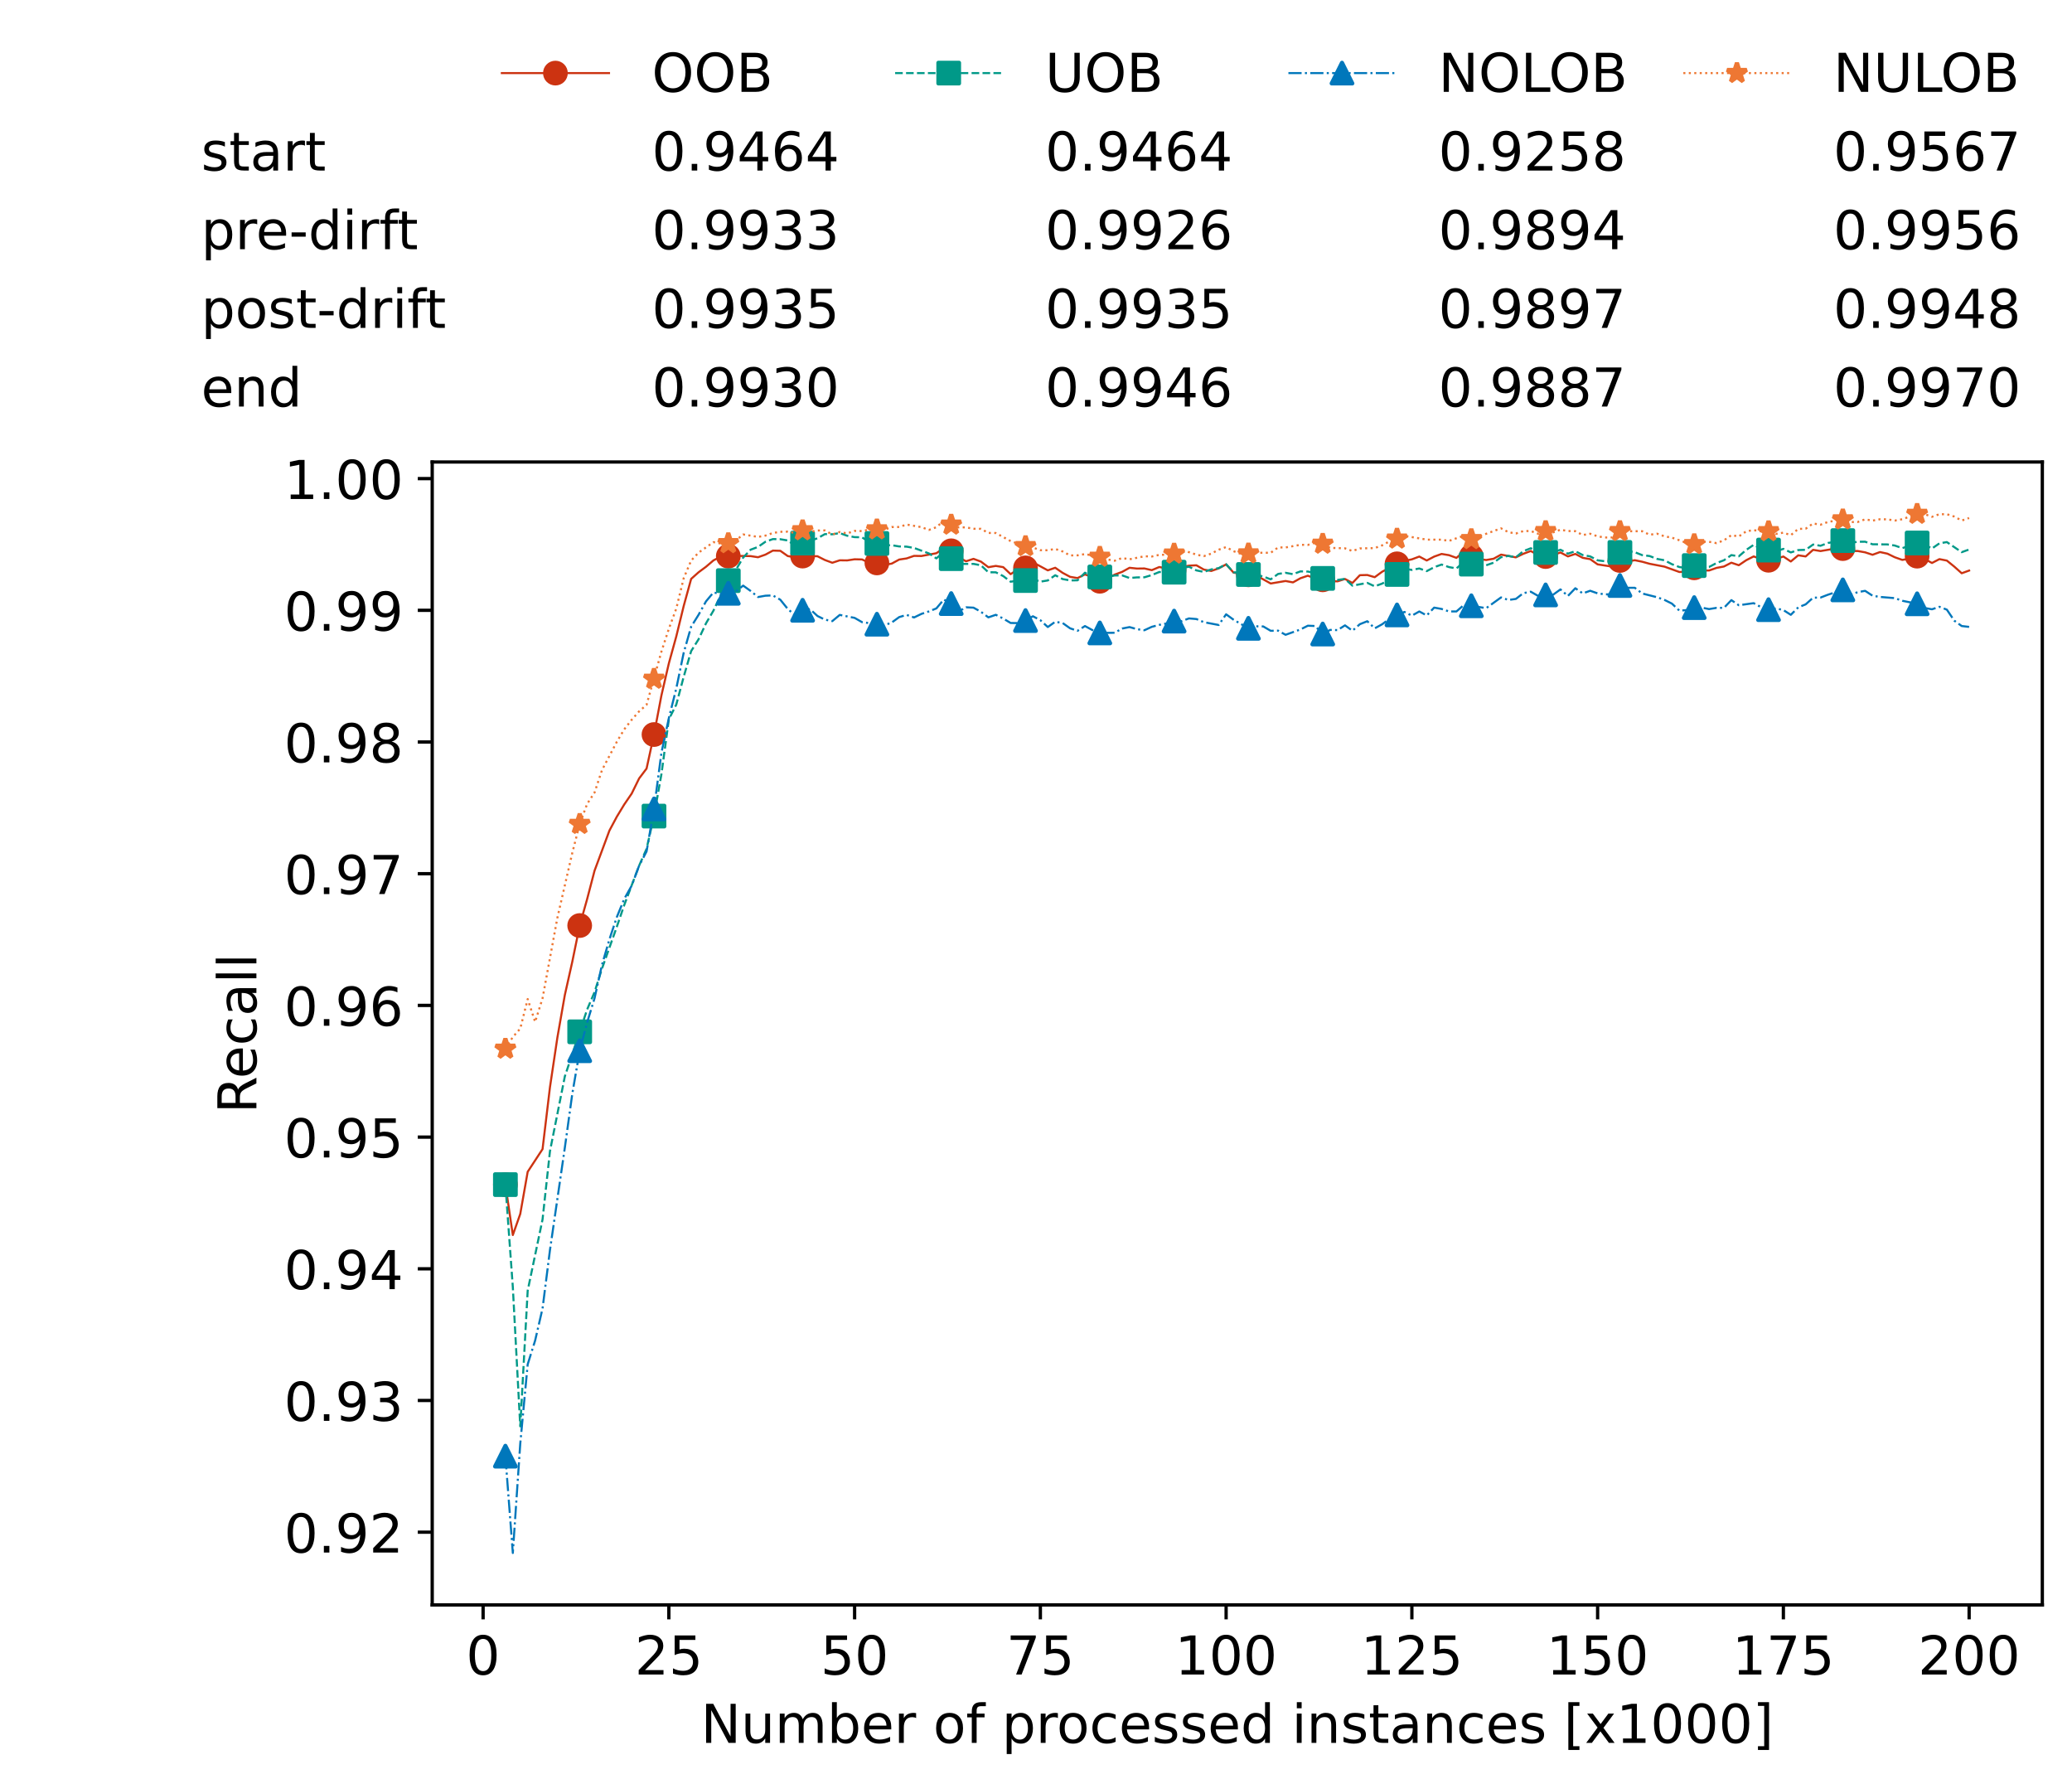 <?xml version="1.0" encoding="utf-8" standalone="no"?>
<!DOCTYPE svg PUBLIC "-//W3C//DTD SVG 1.1//EN"
  "http://www.w3.org/Graphics/SVG/1.1/DTD/svg11.dtd">
<!-- Created with matplotlib (https://matplotlib.org/) -->
<svg height="432.615pt" version="1.1" viewBox="0 0 502.65 432.615" width="502.65pt" xmlns="http://www.w3.org/2000/svg" xmlns:xlink="http://www.w3.org/1999/xlink">
 <defs>
  <style type="text/css">*{stroke-linecap:butt;stroke-linejoin:round;}</style>
 </defs>
 <g id="figure_1">
  <g id="patch_1">
   <path d="M 0 432.615 
L 502.65 432.615 
L 502.65 0 
L 0 0 
z
" style="fill:#ffffff;"/>
  </g>
  <g id="axes_1">
   <g id="patch_2">
    <path d="M 104.85 389.252 
L 495.45 389.252 
L 495.45 112.052 
L 104.85 112.052 
z
" style="fill:#ffffff;"/>
   </g>
   <g id="matplotlib.axis_1">
    <g id="xtick_1">
     <g id="line2d_1">
      <defs>
       <path d="M 0 0 
L 0 3.5 
" id="mf23e794e59" style="stroke:#000000;stroke-width:0.8;"/>
      </defs>
      <g>
       <use style="stroke:#000000;stroke-width:0.8;" x="117.197" xlink:href="#mf23e794e59" y="389.252"/>
      </g>
     </g>
     <g id="text_1">
      <!-- 0 -->
      <g transform="translate(113.061 406.13)scale(0.13 -0.13)">
       <defs>
        <path d="M 31.781 66.406 
Q 24.172 66.406 20.328 58.906 
Q 16.5 51.422 16.5 36.375 
Q 16.5 21.391 20.328 13.891 
Q 24.172 6.391 31.781 6.391 
Q 39.453 6.391 43.281 13.891 
Q 47.125 21.391 47.125 36.375 
Q 47.125 51.422 43.281 58.906 
Q 39.453 66.406 31.781 66.406 
z
M 31.781 74.219 
Q 44.047 74.219 50.516 64.516 
Q 56.984 54.828 56.984 36.375 
Q 56.984 17.969 50.516 8.266 
Q 44.047 -1.422 31.781 -1.422 
Q 19.531 -1.422 13.062 8.266 
Q 6.594 17.969 6.594 36.375 
Q 6.594 54.828 13.062 64.516 
Q 19.531 74.219 31.781 74.219 
z
" id="DejaVuSans-48"/>
       </defs>
       <use xlink:href="#DejaVuSans-48"/>
      </g>
     </g>
    </g>
    <g id="xtick_2">
     <g id="line2d_2">
      <g>
       <use style="stroke:#000000;stroke-width:0.8;" x="162.259" xlink:href="#mf23e794e59" y="389.252"/>
      </g>
     </g>
     <g id="text_2">
      <!-- 25 -->
      <g transform="translate(153.988 406.13)scale(0.13 -0.13)">
       <defs>
        <path d="M 19.188 8.297 
L 53.609 8.297 
L 53.609 0 
L 7.328 0 
L 7.328 8.297 
Q 12.938 14.109 22.625 23.891 
Q 32.328 33.688 34.812 36.531 
Q 39.547 41.844 41.422 45.531 
Q 43.312 49.219 43.312 52.781 
Q 43.312 58.594 39.234 62.25 
Q 35.156 65.922 28.609 65.922 
Q 23.969 65.922 18.812 64.312 
Q 13.672 62.703 7.812 59.422 
L 7.812 69.391 
Q 13.766 71.781 18.938 73 
Q 24.125 74.219 28.422 74.219 
Q 39.75 74.219 46.484 68.547 
Q 53.219 62.891 53.219 53.422 
Q 53.219 48.922 51.531 44.891 
Q 49.859 40.875 45.406 35.406 
Q 44.188 33.984 37.641 27.219 
Q 31.109 20.453 19.188 8.297 
z
" id="DejaVuSans-50"/>
        <path d="M 10.797 72.906 
L 49.516 72.906 
L 49.516 64.594 
L 19.828 64.594 
L 19.828 46.734 
Q 21.969 47.469 24.109 47.828 
Q 26.266 48.188 28.422 48.188 
Q 40.625 48.188 47.75 41.5 
Q 54.891 34.812 54.891 23.391 
Q 54.891 11.625 47.562 5.094 
Q 40.234 -1.422 26.906 -1.422 
Q 22.312 -1.422 17.547 -0.641 
Q 12.797 0.141 7.719 1.703 
L 7.719 11.625 
Q 12.109 9.234 16.797 8.062 
Q 21.484 6.891 26.703 6.891 
Q 35.156 6.891 40.078 11.328 
Q 45.016 15.766 45.016 23.391 
Q 45.016 31 40.078 35.438 
Q 35.156 39.891 26.703 39.891 
Q 22.75 39.891 18.812 39.016 
Q 14.891 38.141 10.797 36.281 
z
" id="DejaVuSans-53"/>
       </defs>
       <use xlink:href="#DejaVuSans-50"/>
       <use x="63.623" xlink:href="#DejaVuSans-53"/>
      </g>
     </g>
    </g>
    <g id="xtick_3">
     <g id="line2d_3">
      <g>
       <use style="stroke:#000000;stroke-width:0.8;" x="207.322" xlink:href="#mf23e794e59" y="389.252"/>
      </g>
     </g>
     <g id="text_3">
      <!-- 50 -->
      <g transform="translate(199.05 406.13)scale(0.13 -0.13)">
       <use xlink:href="#DejaVuSans-53"/>
       <use x="63.623" xlink:href="#DejaVuSans-48"/>
      </g>
     </g>
    </g>
    <g id="xtick_4">
     <g id="line2d_4">
      <g>
       <use style="stroke:#000000;stroke-width:0.8;" x="252.384" xlink:href="#mf23e794e59" y="389.252"/>
      </g>
     </g>
     <g id="text_4">
      <!-- 75 -->
      <g transform="translate(244.113 406.13)scale(0.13 -0.13)">
       <defs>
        <path d="M 8.203 72.906 
L 55.078 72.906 
L 55.078 68.703 
L 28.609 0 
L 18.312 0 
L 43.219 64.594 
L 8.203 64.594 
z
" id="DejaVuSans-55"/>
       </defs>
       <use xlink:href="#DejaVuSans-55"/>
       <use x="63.623" xlink:href="#DejaVuSans-53"/>
      </g>
     </g>
    </g>
    <g id="xtick_5">
     <g id="line2d_5">
      <g>
       <use style="stroke:#000000;stroke-width:0.8;" x="297.446" xlink:href="#mf23e794e59" y="389.252"/>
      </g>
     </g>
     <g id="text_5">
      <!-- 100 -->
      <g transform="translate(285.039 406.13)scale(0.13 -0.13)">
       <defs>
        <path d="M 12.406 8.297 
L 28.516 8.297 
L 28.516 63.922 
L 10.984 60.406 
L 10.984 69.391 
L 28.422 72.906 
L 38.281 72.906 
L 38.281 8.297 
L 54.391 8.297 
L 54.391 0 
L 12.406 0 
z
" id="DejaVuSans-49"/>
       </defs>
       <use xlink:href="#DejaVuSans-49"/>
       <use x="63.623" xlink:href="#DejaVuSans-48"/>
       <use x="127.246" xlink:href="#DejaVuSans-48"/>
      </g>
     </g>
    </g>
    <g id="xtick_6">
     <g id="line2d_6">
      <g>
       <use style="stroke:#000000;stroke-width:0.8;" x="342.509" xlink:href="#mf23e794e59" y="389.252"/>
      </g>
     </g>
     <g id="text_6">
      <!-- 125 -->
      <g transform="translate(330.102 406.13)scale(0.13 -0.13)">
       <use xlink:href="#DejaVuSans-49"/>
       <use x="63.623" xlink:href="#DejaVuSans-50"/>
       <use x="127.246" xlink:href="#DejaVuSans-53"/>
      </g>
     </g>
    </g>
    <g id="xtick_7">
     <g id="line2d_7">
      <g>
       <use style="stroke:#000000;stroke-width:0.8;" x="387.571" xlink:href="#mf23e794e59" y="389.252"/>
      </g>
     </g>
     <g id="text_7">
      <!-- 150 -->
      <g transform="translate(375.164 406.13)scale(0.13 -0.13)">
       <use xlink:href="#DejaVuSans-49"/>
       <use x="63.623" xlink:href="#DejaVuSans-53"/>
       <use x="127.246" xlink:href="#DejaVuSans-48"/>
      </g>
     </g>
    </g>
    <g id="xtick_8">
     <g id="line2d_8">
      <g>
       <use style="stroke:#000000;stroke-width:0.8;" x="432.633" xlink:href="#mf23e794e59" y="389.252"/>
      </g>
     </g>
     <g id="text_8">
      <!-- 175 -->
      <g transform="translate(420.226 406.13)scale(0.13 -0.13)">
       <use xlink:href="#DejaVuSans-49"/>
       <use x="63.623" xlink:href="#DejaVuSans-55"/>
       <use x="127.246" xlink:href="#DejaVuSans-53"/>
      </g>
     </g>
    </g>
    <g id="xtick_9">
     <g id="line2d_9">
      <g>
       <use style="stroke:#000000;stroke-width:0.8;" x="477.695" xlink:href="#mf23e794e59" y="389.252"/>
      </g>
     </g>
     <g id="text_9">
      <!-- 200 -->
      <g transform="translate(465.289 406.13)scale(0.13 -0.13)">
       <use xlink:href="#DejaVuSans-50"/>
       <use x="63.623" xlink:href="#DejaVuSans-48"/>
       <use x="127.246" xlink:href="#DejaVuSans-48"/>
      </g>
     </g>
    </g>
    <g id="text_10">
     <!-- Number of processed instances [x1000] -->
     <g transform="translate(170.025 422.711)scale(0.13 -0.13)">
      <defs>
       <path d="M 9.812 72.906 
L 23.094 72.906 
L 55.422 11.922 
L 55.422 72.906 
L 64.984 72.906 
L 64.984 0 
L 51.703 0 
L 19.391 60.984 
L 19.391 0 
L 9.812 0 
z
" id="DejaVuSans-78"/>
       <path d="M 8.5 21.578 
L 8.5 54.688 
L 17.484 54.688 
L 17.484 21.922 
Q 17.484 14.156 20.5 10.266 
Q 23.531 6.391 29.594 6.391 
Q 36.859 6.391 41.078 11.031 
Q 45.312 15.672 45.312 23.688 
L 45.312 54.688 
L 54.297 54.688 
L 54.297 0 
L 45.312 0 
L 45.312 8.406 
Q 42.047 3.422 37.719 1 
Q 33.406 -1.422 27.688 -1.422 
Q 18.266 -1.422 13.375 4.438 
Q 8.5 10.297 8.5 21.578 
z
M 31.109 56 
z
" id="DejaVuSans-117"/>
       <path d="M 52 44.188 
Q 55.375 50.25 60.062 53.125 
Q 64.75 56 71.094 56 
Q 79.641 56 84.281 50.016 
Q 88.922 44.047 88.922 33.016 
L 88.922 0 
L 79.891 0 
L 79.891 32.719 
Q 79.891 40.578 77.094 44.375 
Q 74.312 48.188 68.609 48.188 
Q 61.625 48.188 57.562 43.547 
Q 53.516 38.922 53.516 30.906 
L 53.516 0 
L 44.484 0 
L 44.484 32.719 
Q 44.484 40.625 41.703 44.406 
Q 38.922 48.188 33.109 48.188 
Q 26.219 48.188 22.156 43.531 
Q 18.109 38.875 18.109 30.906 
L 18.109 0 
L 9.078 0 
L 9.078 54.688 
L 18.109 54.688 
L 18.109 46.188 
Q 21.188 51.219 25.484 53.609 
Q 29.781 56 35.688 56 
Q 41.656 56 45.828 52.969 
Q 50 49.953 52 44.188 
z
" id="DejaVuSans-109"/>
       <path d="M 48.688 27.297 
Q 48.688 37.203 44.609 42.844 
Q 40.531 48.484 33.406 48.484 
Q 26.266 48.484 22.188 42.844 
Q 18.109 37.203 18.109 27.297 
Q 18.109 17.391 22.188 11.75 
Q 26.266 6.109 33.406 6.109 
Q 40.531 6.109 44.609 11.75 
Q 48.688 17.391 48.688 27.297 
z
M 18.109 46.391 
Q 20.953 51.266 25.266 53.625 
Q 29.594 56 35.594 56 
Q 45.562 56 51.781 48.094 
Q 58.016 40.188 58.016 27.297 
Q 58.016 14.406 51.781 6.484 
Q 45.562 -1.422 35.594 -1.422 
Q 29.594 -1.422 25.266 0.953 
Q 20.953 3.328 18.109 8.203 
L 18.109 0 
L 9.078 0 
L 9.078 75.984 
L 18.109 75.984 
z
" id="DejaVuSans-98"/>
       <path d="M 56.203 29.594 
L 56.203 25.203 
L 14.891 25.203 
Q 15.484 15.922 20.484 11.062 
Q 25.484 6.203 34.422 6.203 
Q 39.594 6.203 44.453 7.469 
Q 49.312 8.734 54.109 11.281 
L 54.109 2.781 
Q 49.266 0.734 44.188 -0.344 
Q 39.109 -1.422 33.891 -1.422 
Q 20.797 -1.422 13.156 6.188 
Q 5.516 13.812 5.516 26.812 
Q 5.516 40.234 12.766 48.109 
Q 20.016 56 32.328 56 
Q 43.359 56 49.781 48.891 
Q 56.203 41.797 56.203 29.594 
z
M 47.219 32.234 
Q 47.125 39.594 43.094 43.984 
Q 39.062 48.391 32.422 48.391 
Q 24.906 48.391 20.391 44.141 
Q 15.875 39.891 15.188 32.172 
z
" id="DejaVuSans-101"/>
       <path d="M 41.109 46.297 
Q 39.594 47.172 37.812 47.578 
Q 36.031 48 33.891 48 
Q 26.266 48 22.188 43.047 
Q 18.109 38.094 18.109 28.812 
L 18.109 0 
L 9.078 0 
L 9.078 54.688 
L 18.109 54.688 
L 18.109 46.188 
Q 20.953 51.172 25.484 53.578 
Q 30.031 56 36.531 56 
Q 37.453 56 38.578 55.875 
Q 39.703 55.766 41.062 55.516 
z
" id="DejaVuSans-114"/>
       <path id="DejaVuSans-32"/>
       <path d="M 30.609 48.391 
Q 23.391 48.391 19.188 42.75 
Q 14.984 37.109 14.984 27.297 
Q 14.984 17.484 19.156 11.844 
Q 23.344 6.203 30.609 6.203 
Q 37.797 6.203 41.984 11.859 
Q 46.188 17.531 46.188 27.297 
Q 46.188 37.016 41.984 42.703 
Q 37.797 48.391 30.609 48.391 
z
M 30.609 56 
Q 42.328 56 49.016 48.375 
Q 55.719 40.766 55.719 27.297 
Q 55.719 13.875 49.016 6.219 
Q 42.328 -1.422 30.609 -1.422 
Q 18.844 -1.422 12.172 6.219 
Q 5.516 13.875 5.516 27.297 
Q 5.516 40.766 12.172 48.375 
Q 18.844 56 30.609 56 
z
" id="DejaVuSans-111"/>
       <path d="M 37.109 75.984 
L 37.109 68.5 
L 28.516 68.5 
Q 23.688 68.5 21.797 66.547 
Q 19.922 64.594 19.922 59.516 
L 19.922 54.688 
L 34.719 54.688 
L 34.719 47.703 
L 19.922 47.703 
L 19.922 0 
L 10.891 0 
L 10.891 47.703 
L 2.297 47.703 
L 2.297 54.688 
L 10.891 54.688 
L 10.891 58.5 
Q 10.891 67.625 15.141 71.797 
Q 19.391 75.984 28.609 75.984 
z
" id="DejaVuSans-102"/>
       <path d="M 18.109 8.203 
L 18.109 -20.797 
L 9.078 -20.797 
L 9.078 54.688 
L 18.109 54.688 
L 18.109 46.391 
Q 20.953 51.266 25.266 53.625 
Q 29.594 56 35.594 56 
Q 45.562 56 51.781 48.094 
Q 58.016 40.188 58.016 27.297 
Q 58.016 14.406 51.781 6.484 
Q 45.562 -1.422 35.594 -1.422 
Q 29.594 -1.422 25.266 0.953 
Q 20.953 3.328 18.109 8.203 
z
M 48.688 27.297 
Q 48.688 37.203 44.609 42.844 
Q 40.531 48.484 33.406 48.484 
Q 26.266 48.484 22.188 42.844 
Q 18.109 37.203 18.109 27.297 
Q 18.109 17.391 22.188 11.75 
Q 26.266 6.109 33.406 6.109 
Q 40.531 6.109 44.609 11.75 
Q 48.688 17.391 48.688 27.297 
z
" id="DejaVuSans-112"/>
       <path d="M 48.781 52.594 
L 48.781 44.188 
Q 44.969 46.297 41.141 47.344 
Q 37.312 48.391 33.406 48.391 
Q 24.656 48.391 19.812 42.844 
Q 14.984 37.312 14.984 27.297 
Q 14.984 17.281 19.812 11.734 
Q 24.656 6.203 33.406 6.203 
Q 37.312 6.203 41.141 7.25 
Q 44.969 8.297 48.781 10.406 
L 48.781 2.094 
Q 45.016 0.344 40.984 -0.531 
Q 36.969 -1.422 32.422 -1.422 
Q 20.062 -1.422 12.781 6.344 
Q 5.516 14.109 5.516 27.297 
Q 5.516 40.672 12.859 48.328 
Q 20.219 56 33.016 56 
Q 37.156 56 41.109 55.141 
Q 45.062 54.297 48.781 52.594 
z
" id="DejaVuSans-99"/>
       <path d="M 44.281 53.078 
L 44.281 44.578 
Q 40.484 46.531 36.375 47.5 
Q 32.281 48.484 27.875 48.484 
Q 21.188 48.484 17.844 46.438 
Q 14.5 44.391 14.5 40.281 
Q 14.5 37.156 16.891 35.375 
Q 19.281 33.594 26.516 31.984 
L 29.594 31.297 
Q 39.156 29.25 43.188 25.516 
Q 47.219 21.781 47.219 15.094 
Q 47.219 7.469 41.188 3.016 
Q 35.156 -1.422 24.609 -1.422 
Q 20.219 -1.422 15.453 -0.562 
Q 10.688 0.297 5.422 2 
L 5.422 11.281 
Q 10.406 8.688 15.234 7.391 
Q 20.062 6.109 24.812 6.109 
Q 31.156 6.109 34.562 8.281 
Q 37.984 10.453 37.984 14.406 
Q 37.984 18.062 35.516 20.016 
Q 33.062 21.969 24.703 23.781 
L 21.578 24.516 
Q 13.234 26.266 9.516 29.906 
Q 5.812 33.547 5.812 39.891 
Q 5.812 47.609 11.281 51.797 
Q 16.75 56 26.812 56 
Q 31.781 56 36.172 55.266 
Q 40.578 54.547 44.281 53.078 
z
" id="DejaVuSans-115"/>
       <path d="M 45.406 46.391 
L 45.406 75.984 
L 54.391 75.984 
L 54.391 0 
L 45.406 0 
L 45.406 8.203 
Q 42.578 3.328 38.25 0.953 
Q 33.938 -1.422 27.875 -1.422 
Q 17.969 -1.422 11.734 6.484 
Q 5.516 14.406 5.516 27.297 
Q 5.516 40.188 11.734 48.094 
Q 17.969 56 27.875 56 
Q 33.938 56 38.25 53.625 
Q 42.578 51.266 45.406 46.391 
z
M 14.797 27.297 
Q 14.797 17.391 18.875 11.75 
Q 22.953 6.109 30.078 6.109 
Q 37.203 6.109 41.297 11.75 
Q 45.406 17.391 45.406 27.297 
Q 45.406 37.203 41.297 42.844 
Q 37.203 48.484 30.078 48.484 
Q 22.953 48.484 18.875 42.844 
Q 14.797 37.203 14.797 27.297 
z
" id="DejaVuSans-100"/>
       <path d="M 9.422 54.688 
L 18.406 54.688 
L 18.406 0 
L 9.422 0 
z
M 9.422 75.984 
L 18.406 75.984 
L 18.406 64.594 
L 9.422 64.594 
z
" id="DejaVuSans-105"/>
       <path d="M 54.891 33.016 
L 54.891 0 
L 45.906 0 
L 45.906 32.719 
Q 45.906 40.484 42.875 44.328 
Q 39.844 48.188 33.797 48.188 
Q 26.516 48.188 22.312 43.547 
Q 18.109 38.922 18.109 30.906 
L 18.109 0 
L 9.078 0 
L 9.078 54.688 
L 18.109 54.688 
L 18.109 46.188 
Q 21.344 51.125 25.703 53.562 
Q 30.078 56 35.797 56 
Q 45.219 56 50.047 50.172 
Q 54.891 44.344 54.891 33.016 
z
" id="DejaVuSans-110"/>
       <path d="M 18.312 70.219 
L 18.312 54.688 
L 36.812 54.688 
L 36.812 47.703 
L 18.312 47.703 
L 18.312 18.016 
Q 18.312 11.328 20.141 9.422 
Q 21.969 7.516 27.594 7.516 
L 36.812 7.516 
L 36.812 0 
L 27.594 0 
Q 17.188 0 13.234 3.875 
Q 9.281 7.766 9.281 18.016 
L 9.281 47.703 
L 2.688 47.703 
L 2.688 54.688 
L 9.281 54.688 
L 9.281 70.219 
z
" id="DejaVuSans-116"/>
       <path d="M 34.281 27.484 
Q 23.391 27.484 19.188 25 
Q 14.984 22.516 14.984 16.5 
Q 14.984 11.719 18.141 8.906 
Q 21.297 6.109 26.703 6.109 
Q 34.188 6.109 38.703 11.406 
Q 43.219 16.703 43.219 25.484 
L 43.219 27.484 
z
M 52.203 31.203 
L 52.203 0 
L 43.219 0 
L 43.219 8.297 
Q 40.141 3.328 35.547 0.953 
Q 30.953 -1.422 24.312 -1.422 
Q 15.922 -1.422 10.953 3.297 
Q 6 8.016 6 15.922 
Q 6 25.141 12.172 29.828 
Q 18.359 34.516 30.609 34.516 
L 43.219 34.516 
L 43.219 35.406 
Q 43.219 41.609 39.141 45 
Q 35.062 48.391 27.688 48.391 
Q 23 48.391 18.547 47.266 
Q 14.109 46.141 10.016 43.891 
L 10.016 52.203 
Q 14.938 54.109 19.578 55.047 
Q 24.219 56 28.609 56 
Q 40.484 56 46.344 49.844 
Q 52.203 43.703 52.203 31.203 
z
" id="DejaVuSans-97"/>
       <path d="M 8.594 75.984 
L 29.297 75.984 
L 29.297 69 
L 17.578 69 
L 17.578 -6.203 
L 29.297 -6.203 
L 29.297 -13.188 
L 8.594 -13.188 
z
" id="DejaVuSans-91"/>
       <path d="M 54.891 54.688 
L 35.109 28.078 
L 55.906 0 
L 45.312 0 
L 29.391 21.484 
L 13.484 0 
L 2.875 0 
L 24.125 28.609 
L 4.688 54.688 
L 15.281 54.688 
L 29.781 35.203 
L 44.281 54.688 
z
" id="DejaVuSans-120"/>
       <path d="M 30.422 75.984 
L 30.422 -13.188 
L 9.719 -13.188 
L 9.719 -6.203 
L 21.391 -6.203 
L 21.391 69 
L 9.719 69 
L 9.719 75.984 
z
" id="DejaVuSans-93"/>
      </defs>
      <use xlink:href="#DejaVuSans-78"/>
      <use x="74.805" xlink:href="#DejaVuSans-117"/>
      <use x="138.184" xlink:href="#DejaVuSans-109"/>
      <use x="235.596" xlink:href="#DejaVuSans-98"/>
      <use x="299.072" xlink:href="#DejaVuSans-101"/>
      <use x="360.596" xlink:href="#DejaVuSans-114"/>
      <use x="401.709" xlink:href="#DejaVuSans-32"/>
      <use x="433.496" xlink:href="#DejaVuSans-111"/>
      <use x="494.678" xlink:href="#DejaVuSans-102"/>
      <use x="529.883" xlink:href="#DejaVuSans-32"/>
      <use x="561.67" xlink:href="#DejaVuSans-112"/>
      <use x="625.146" xlink:href="#DejaVuSans-114"/>
      <use x="664.01" xlink:href="#DejaVuSans-111"/>
      <use x="725.191" xlink:href="#DejaVuSans-99"/>
      <use x="780.172" xlink:href="#DejaVuSans-101"/>
      <use x="841.695" xlink:href="#DejaVuSans-115"/>
      <use x="893.795" xlink:href="#DejaVuSans-115"/>
      <use x="945.895" xlink:href="#DejaVuSans-101"/>
      <use x="1007.418" xlink:href="#DejaVuSans-100"/>
      <use x="1070.895" xlink:href="#DejaVuSans-32"/>
      <use x="1102.682" xlink:href="#DejaVuSans-105"/>
      <use x="1130.465" xlink:href="#DejaVuSans-110"/>
      <use x="1193.844" xlink:href="#DejaVuSans-115"/>
      <use x="1245.943" xlink:href="#DejaVuSans-116"/>
      <use x="1285.152" xlink:href="#DejaVuSans-97"/>
      <use x="1346.432" xlink:href="#DejaVuSans-110"/>
      <use x="1409.811" xlink:href="#DejaVuSans-99"/>
      <use x="1464.791" xlink:href="#DejaVuSans-101"/>
      <use x="1526.314" xlink:href="#DejaVuSans-115"/>
      <use x="1578.414" xlink:href="#DejaVuSans-32"/>
      <use x="1610.201" xlink:href="#DejaVuSans-91"/>
      <use x="1649.215" xlink:href="#DejaVuSans-120"/>
      <use x="1708.395" xlink:href="#DejaVuSans-49"/>
      <use x="1772.018" xlink:href="#DejaVuSans-48"/>
      <use x="1835.641" xlink:href="#DejaVuSans-48"/>
      <use x="1899.264" xlink:href="#DejaVuSans-48"/>
      <use x="1962.887" xlink:href="#DejaVuSans-93"/>
     </g>
    </g>
   </g>
   <g id="matplotlib.axis_2">
    <g id="ytick_1">
     <g id="line2d_10">
      <defs>
       <path d="M 0 0 
L -3.5 0 
" id="mbde144c398" style="stroke:#000000;stroke-width:0.8;"/>
      </defs>
      <g>
       <use style="stroke:#000000;stroke-width:0.8;" x="104.85" xlink:href="#mbde144c398" y="371.606"/>
      </g>
     </g>
     <g id="text_11">
      <!-- 0.92 -->
      <g transform="translate(68.905 376.545)scale(0.13 -0.13)">
       <defs>
        <path d="M 10.688 12.406 
L 21 12.406 
L 21 0 
L 10.688 0 
z
" id="DejaVuSans-46"/>
        <path d="M 10.984 1.516 
L 10.984 10.5 
Q 14.703 8.734 18.5 7.812 
Q 22.312 6.891 25.984 6.891 
Q 35.75 6.891 40.891 13.453 
Q 46.047 20.016 46.781 33.406 
Q 43.953 29.203 39.594 26.953 
Q 35.25 24.703 29.984 24.703 
Q 19.047 24.703 12.672 31.312 
Q 6.297 37.938 6.297 49.422 
Q 6.297 60.641 12.938 67.422 
Q 19.578 74.219 30.609 74.219 
Q 43.266 74.219 49.922 64.516 
Q 56.594 54.828 56.594 36.375 
Q 56.594 19.141 48.406 8.859 
Q 40.234 -1.422 26.422 -1.422 
Q 22.703 -1.422 18.891 -0.688 
Q 15.094 0.047 10.984 1.516 
z
M 30.609 32.422 
Q 37.25 32.422 41.125 36.953 
Q 45.016 41.5 45.016 49.422 
Q 45.016 57.281 41.125 61.844 
Q 37.25 66.406 30.609 66.406 
Q 23.969 66.406 20.094 61.844 
Q 16.219 57.281 16.219 49.422 
Q 16.219 41.5 20.094 36.953 
Q 23.969 32.422 30.609 32.422 
z
" id="DejaVuSans-57"/>
       </defs>
       <use xlink:href="#DejaVuSans-48"/>
       <use x="63.623" xlink:href="#DejaVuSans-46"/>
       <use x="95.41" xlink:href="#DejaVuSans-57"/>
       <use x="159.033" xlink:href="#DejaVuSans-50"/>
      </g>
     </g>
    </g>
    <g id="ytick_2">
     <g id="line2d_11">
      <g>
       <use style="stroke:#000000;stroke-width:0.8;" x="104.85" xlink:href="#mbde144c398" y="339.665"/>
      </g>
     </g>
     <g id="text_12">
      <!-- 0.93 -->
      <g transform="translate(68.905 344.604)scale(0.13 -0.13)">
       <defs>
        <path d="M 40.578 39.312 
Q 47.656 37.797 51.625 33 
Q 55.609 28.219 55.609 21.188 
Q 55.609 10.406 48.188 4.484 
Q 40.766 -1.422 27.094 -1.422 
Q 22.516 -1.422 17.656 -0.516 
Q 12.797 0.391 7.625 2.203 
L 7.625 11.719 
Q 11.719 9.328 16.594 8.109 
Q 21.484 6.891 26.812 6.891 
Q 36.078 6.891 40.938 10.547 
Q 45.797 14.203 45.797 21.188 
Q 45.797 27.641 41.281 31.266 
Q 36.766 34.906 28.719 34.906 
L 20.219 34.906 
L 20.219 43.016 
L 29.109 43.016 
Q 36.375 43.016 40.234 45.922 
Q 44.094 48.828 44.094 54.297 
Q 44.094 59.906 40.109 62.906 
Q 36.141 65.922 28.719 65.922 
Q 24.656 65.922 20.016 65.031 
Q 15.375 64.156 9.812 62.312 
L 9.812 71.094 
Q 15.438 72.656 20.344 73.438 
Q 25.25 74.219 29.594 74.219 
Q 40.828 74.219 47.359 69.109 
Q 53.906 64.016 53.906 55.328 
Q 53.906 49.266 50.438 45.094 
Q 46.969 40.922 40.578 39.312 
z
" id="DejaVuSans-51"/>
       </defs>
       <use xlink:href="#DejaVuSans-48"/>
       <use x="63.623" xlink:href="#DejaVuSans-46"/>
       <use x="95.41" xlink:href="#DejaVuSans-57"/>
       <use x="159.033" xlink:href="#DejaVuSans-51"/>
      </g>
     </g>
    </g>
    <g id="ytick_3">
     <g id="line2d_12">
      <g>
       <use style="stroke:#000000;stroke-width:0.8;" x="104.85" xlink:href="#mbde144c398" y="307.725"/>
      </g>
     </g>
     <g id="text_13">
      <!-- 0.94 -->
      <g transform="translate(68.905 312.664)scale(0.13 -0.13)">
       <defs>
        <path d="M 37.797 64.312 
L 12.891 25.391 
L 37.797 25.391 
z
M 35.203 72.906 
L 47.609 72.906 
L 47.609 25.391 
L 58.016 25.391 
L 58.016 17.188 
L 47.609 17.188 
L 47.609 0 
L 37.797 0 
L 37.797 17.188 
L 4.891 17.188 
L 4.891 26.703 
z
" id="DejaVuSans-52"/>
       </defs>
       <use xlink:href="#DejaVuSans-48"/>
       <use x="63.623" xlink:href="#DejaVuSans-46"/>
       <use x="95.41" xlink:href="#DejaVuSans-57"/>
       <use x="159.033" xlink:href="#DejaVuSans-52"/>
      </g>
     </g>
    </g>
    <g id="ytick_4">
     <g id="line2d_13">
      <g>
       <use style="stroke:#000000;stroke-width:0.8;" x="104.85" xlink:href="#mbde144c398" y="275.784"/>
      </g>
     </g>
     <g id="text_14">
      <!-- 0.95 -->
      <g transform="translate(68.905 280.723)scale(0.13 -0.13)">
       <use xlink:href="#DejaVuSans-48"/>
       <use x="63.623" xlink:href="#DejaVuSans-46"/>
       <use x="95.41" xlink:href="#DejaVuSans-57"/>
       <use x="159.033" xlink:href="#DejaVuSans-53"/>
      </g>
     </g>
    </g>
    <g id="ytick_5">
     <g id="line2d_14">
      <g>
       <use style="stroke:#000000;stroke-width:0.8;" x="104.85" xlink:href="#mbde144c398" y="243.843"/>
      </g>
     </g>
     <g id="text_15">
      <!-- 0.96 -->
      <g transform="translate(68.905 248.782)scale(0.13 -0.13)">
       <defs>
        <path d="M 33.016 40.375 
Q 26.375 40.375 22.484 35.828 
Q 18.609 31.297 18.609 23.391 
Q 18.609 15.531 22.484 10.953 
Q 26.375 6.391 33.016 6.391 
Q 39.656 6.391 43.531 10.953 
Q 47.406 15.531 47.406 23.391 
Q 47.406 31.297 43.531 35.828 
Q 39.656 40.375 33.016 40.375 
z
M 52.594 71.297 
L 52.594 62.312 
Q 48.875 64.062 45.094 64.984 
Q 41.312 65.922 37.594 65.922 
Q 27.828 65.922 22.672 59.328 
Q 17.531 52.734 16.797 39.406 
Q 19.672 43.656 24.016 45.922 
Q 28.375 48.188 33.594 48.188 
Q 44.578 48.188 50.953 41.516 
Q 57.328 34.859 57.328 23.391 
Q 57.328 12.156 50.688 5.359 
Q 44.047 -1.422 33.016 -1.422 
Q 20.359 -1.422 13.672 8.266 
Q 6.984 17.969 6.984 36.375 
Q 6.984 53.656 15.188 63.938 
Q 23.391 74.219 37.203 74.219 
Q 40.922 74.219 44.703 73.484 
Q 48.484 72.75 52.594 71.297 
z
" id="DejaVuSans-54"/>
       </defs>
       <use xlink:href="#DejaVuSans-48"/>
       <use x="63.623" xlink:href="#DejaVuSans-46"/>
       <use x="95.41" xlink:href="#DejaVuSans-57"/>
       <use x="159.033" xlink:href="#DejaVuSans-54"/>
      </g>
     </g>
    </g>
    <g id="ytick_6">
     <g id="line2d_15">
      <g>
       <use style="stroke:#000000;stroke-width:0.8;" x="104.85" xlink:href="#mbde144c398" y="211.903"/>
      </g>
     </g>
     <g id="text_16">
      <!-- 0.97 -->
      <g transform="translate(68.905 216.842)scale(0.13 -0.13)">
       <use xlink:href="#DejaVuSans-48"/>
       <use x="63.623" xlink:href="#DejaVuSans-46"/>
       <use x="95.41" xlink:href="#DejaVuSans-57"/>
       <use x="159.033" xlink:href="#DejaVuSans-55"/>
      </g>
     </g>
    </g>
    <g id="ytick_7">
     <g id="line2d_16">
      <g>
       <use style="stroke:#000000;stroke-width:0.8;" x="104.85" xlink:href="#mbde144c398" y="179.962"/>
      </g>
     </g>
     <g id="text_17">
      <!-- 0.98 -->
      <g transform="translate(68.905 184.901)scale(0.13 -0.13)">
       <defs>
        <path d="M 31.781 34.625 
Q 24.75 34.625 20.719 30.859 
Q 16.703 27.094 16.703 20.516 
Q 16.703 13.922 20.719 10.156 
Q 24.75 6.391 31.781 6.391 
Q 38.812 6.391 42.859 10.172 
Q 46.922 13.969 46.922 20.516 
Q 46.922 27.094 42.891 30.859 
Q 38.875 34.625 31.781 34.625 
z
M 21.922 38.812 
Q 15.578 40.375 12.031 44.719 
Q 8.5 49.078 8.5 55.328 
Q 8.5 64.062 14.719 69.141 
Q 20.953 74.219 31.781 74.219 
Q 42.672 74.219 48.875 69.141 
Q 55.078 64.062 55.078 55.328 
Q 55.078 49.078 51.531 44.719 
Q 48 40.375 41.703 38.812 
Q 48.828 37.156 52.797 32.312 
Q 56.781 27.484 56.781 20.516 
Q 56.781 9.906 50.312 4.234 
Q 43.844 -1.422 31.781 -1.422 
Q 19.734 -1.422 13.25 4.234 
Q 6.781 9.906 6.781 20.516 
Q 6.781 27.484 10.781 32.312 
Q 14.797 37.156 21.922 38.812 
z
M 18.312 54.391 
Q 18.312 48.734 21.844 45.562 
Q 25.391 42.391 31.781 42.391 
Q 38.141 42.391 41.719 45.562 
Q 45.312 48.734 45.312 54.391 
Q 45.312 60.062 41.719 63.234 
Q 38.141 66.406 31.781 66.406 
Q 25.391 66.406 21.844 63.234 
Q 18.312 60.062 18.312 54.391 
z
" id="DejaVuSans-56"/>
       </defs>
       <use xlink:href="#DejaVuSans-48"/>
       <use x="63.623" xlink:href="#DejaVuSans-46"/>
       <use x="95.41" xlink:href="#DejaVuSans-57"/>
       <use x="159.033" xlink:href="#DejaVuSans-56"/>
      </g>
     </g>
    </g>
    <g id="ytick_8">
     <g id="line2d_17">
      <g>
       <use style="stroke:#000000;stroke-width:0.8;" x="104.85" xlink:href="#mbde144c398" y="148.022"/>
      </g>
     </g>
     <g id="text_18">
      <!-- 0.99 -->
      <g transform="translate(68.905 152.961)scale(0.13 -0.13)">
       <use xlink:href="#DejaVuSans-48"/>
       <use x="63.623" xlink:href="#DejaVuSans-46"/>
       <use x="95.41" xlink:href="#DejaVuSans-57"/>
       <use x="159.033" xlink:href="#DejaVuSans-57"/>
      </g>
     </g>
    </g>
    <g id="ytick_9">
     <g id="line2d_18">
      <g>
       <use style="stroke:#000000;stroke-width:0.8;" x="104.85" xlink:href="#mbde144c398" y="116.081"/>
      </g>
     </g>
     <g id="text_19">
      <!-- 1.00 -->
      <g transform="translate(68.905 121.02)scale(0.13 -0.13)">
       <use xlink:href="#DejaVuSans-49"/>
       <use x="63.623" xlink:href="#DejaVuSans-46"/>
       <use x="95.41" xlink:href="#DejaVuSans-48"/>
       <use x="159.033" xlink:href="#DejaVuSans-48"/>
      </g>
     </g>
    </g>
    <g id="text_20">
     <!-- Recall -->
     <g transform="translate(62.201 270.044)rotate(-90)scale(0.13 -0.13)">
      <defs>
       <path d="M 44.391 34.188 
Q 47.562 33.109 50.562 29.594 
Q 53.562 26.078 56.594 19.922 
L 66.609 0 
L 56 0 
L 46.688 18.703 
Q 43.062 26.031 39.672 28.422 
Q 36.281 30.812 30.422 30.812 
L 19.672 30.812 
L 19.672 0 
L 9.812 0 
L 9.812 72.906 
L 32.078 72.906 
Q 44.578 72.906 50.734 67.672 
Q 56.891 62.453 56.891 51.906 
Q 56.891 45.016 53.688 40.469 
Q 50.484 35.938 44.391 34.188 
z
M 19.672 64.797 
L 19.672 38.922 
L 32.078 38.922 
Q 39.203 38.922 42.844 42.219 
Q 46.484 45.516 46.484 51.906 
Q 46.484 58.297 42.844 61.547 
Q 39.203 64.797 32.078 64.797 
z
" id="DejaVuSans-82"/>
       <path d="M 9.422 75.984 
L 18.406 75.984 
L 18.406 0 
L 9.422 0 
z
" id="DejaVuSans-108"/>
      </defs>
      <use xlink:href="#DejaVuSans-82"/>
      <use x="64.982" xlink:href="#DejaVuSans-101"/>
      <use x="126.506" xlink:href="#DejaVuSans-99"/>
      <use x="181.486" xlink:href="#DejaVuSans-97"/>
      <use x="242.766" xlink:href="#DejaVuSans-108"/>
      <use x="270.549" xlink:href="#DejaVuSans-108"/>
     </g>
    </g>
   </g>
   <g id="line2d_19"/>
   <g id="line2d_20"/>
   <g id="line2d_21"/>
   <g id="line2d_22"/>
   <g id="line2d_23"/>
   <g id="line2d_24">
    <path clip-path="url(#p92dbf5e206)" d="M 122.605 287.309 
L 124.407 299.537 
L 126.21 294.421 
L 128.012 284.198 
L 131.617 278.7 
L 133.419 263.666 
L 135.222 251.606 
L 137.024 241.325 
L 138.827 233.281 
L 140.629 224.476 
L 142.432 218.068 
L 144.234 211.168 
L 147.839 201.449 
L 149.642 198.071 
L 151.444 195.101 
L 153.247 192.464 
L 155.049 188.793 
L 156.852 186.403 
L 158.654 178.151 
L 160.457 168.661 
L 162.259 160.884 
L 164.062 154.344 
L 165.864 146.96 
L 167.667 140.403 
L 169.469 138.796 
L 171.272 137.458 
L 173.074 135.918 
L 174.877 134.973 
L 178.482 134.815 
L 182.087 134.874 
L 183.889 135.149 
L 185.692 134.514 
L 187.494 133.54 
L 189.297 133.588 
L 191.099 134.86 
L 192.902 135.175 
L 194.704 134.865 
L 198.309 134.91 
L 200.112 135.821 
L 201.914 136.488 
L 203.717 135.894 
L 205.519 135.917 
L 207.322 135.645 
L 209.124 135.685 
L 210.927 136.535 
L 212.729 136.529 
L 214.532 137.026 
L 216.334 136.689 
L 218.137 135.711 
L 219.939 135.437 
L 221.742 134.818 
L 223.544 134.849 
L 227.149 134.176 
L 228.952 132.946 
L 230.754 133.588 
L 232.557 135.186 
L 234.359 136.126 
L 236.162 135.539 
L 237.964 136.206 
L 239.767 137.565 
L 241.569 137.254 
L 243.372 137.549 
L 245.174 139.253 
L 246.976 138.038 
L 248.779 137.731 
L 250.581 136.381 
L 254.186 138.332 
L 255.989 137.697 
L 257.791 138.936 
L 259.594 139.901 
L 261.396 140.205 
L 263.199 139.317 
L 265.001 139.969 
L 266.804 140.974 
L 268.606 140.311 
L 270.409 139.359 
L 272.211 138.703 
L 274.014 137.706 
L 275.816 137.896 
L 277.619 137.871 
L 279.421 138.28 
L 281.224 137.524 
L 284.829 138.187 
L 286.631 137.536 
L 288.434 137.19 
L 290.236 137.103 
L 292.039 138.139 
L 293.841 138.482 
L 295.644 137.851 
L 297.446 136.888 
L 299.249 138.875 
L 301.051 139.207 
L 304.656 139.513 
L 308.261 141.518 
L 311.866 140.912 
L 313.669 141.249 
L 315.471 140.243 
L 317.274 139.631 
L 319.076 140.314 
L 322.681 140.947 
L 324.484 140.996 
L 326.286 140.419 
L 328.089 141.396 
L 329.891 139.503 
L 331.694 139.456 
L 333.496 139.988 
L 335.299 138.661 
L 338.904 136.747 
L 340.706 136.038 
L 342.509 135.659 
L 344.311 134.983 
L 346.114 135.941 
L 347.916 134.992 
L 349.719 134.35 
L 351.521 134.65 
L 353.324 135.304 
L 355.126 133.73 
L 356.928 134.919 
L 358.731 135.572 
L 360.533 135.825 
L 362.336 135.509 
L 364.138 134.515 
L 367.743 135.179 
L 369.546 134.316 
L 371.348 133.635 
L 373.151 134.641 
L 374.953 134.982 
L 376.756 134.645 
L 378.558 133.992 
L 380.361 134.948 
L 382.163 134.349 
L 383.966 135.292 
L 385.768 135.614 
L 387.571 136.881 
L 391.176 137.442 
L 392.978 135.93 
L 394.781 136.185 
L 396.583 135.871 
L 398.386 136.238 
L 400.188 136.738 
L 403.793 137.429 
L 407.398 138.727 
L 409.201 138.659 
L 411.003 137.718 
L 412.806 138.341 
L 414.608 138.367 
L 416.411 137.735 
L 418.213 137.395 
L 420.016 136.472 
L 421.818 137.087 
L 423.621 135.868 
L 425.423 134.954 
L 427.226 135.593 
L 429.028 135.88 
L 430.831 135.57 
L 432.633 134.971 
L 434.436 136.181 
L 436.238 134.678 
L 438.041 134.956 
L 439.843 133.352 
L 441.646 133.65 
L 445.251 133.043 
L 447.053 133.052 
L 448.856 133.637 
L 450.658 133.638 
L 452.461 133.96 
L 454.263 134.553 
L 456.066 133.892 
L 457.868 134.283 
L 459.671 135.157 
L 461.473 135.793 
L 463.276 135.497 
L 465.078 134.884 
L 466.881 135.561 
L 468.683 136.542 
L 470.485 135.607 
L 472.288 135.959 
L 474.09 137.421 
L 475.893 139.034 
L 477.695 138.379 
L 477.695 138.379 
" style="fill:none;stroke:#cc3311;stroke-linecap:square;stroke-width:0.5;"/>
    <defs>
     <path d="M 0 2.5 
C 0.663 2.5 1.299 2.237 1.768 1.768 
C 2.237 1.299 2.5 0.663 2.5 0 
C 2.5 -0.663 2.237 -1.299 1.768 -1.768 
C 1.299 -2.237 0.663 -2.5 0 -2.5 
C -0.663 -2.5 -1.299 -2.237 -1.768 -1.768 
C -2.237 -1.299 -2.5 -0.663 -2.5 0 
C -2.5 0.663 -2.237 1.299 -1.768 1.768 
C -1.299 2.237 -0.663 2.5 0 2.5 
z
" id="mb1b98e12ff" style="stroke:#cc3311;"/>
    </defs>
    <g clip-path="url(#p92dbf5e206)">
     <use style="fill:#cc3311;stroke:#cc3311;" x="122.605" xlink:href="#mb1b98e12ff" y="287.309"/>
     <use style="fill:#cc3311;stroke:#cc3311;" x="140.629" xlink:href="#mb1b98e12ff" y="224.476"/>
     <use style="fill:#cc3311;stroke:#cc3311;" x="158.654" xlink:href="#mb1b98e12ff" y="178.151"/>
     <use style="fill:#cc3311;stroke:#cc3311;" x="176.679" xlink:href="#mb1b98e12ff" y="134.886"/>
     <use style="fill:#cc3311;stroke:#cc3311;" x="194.704" xlink:href="#mb1b98e12ff" y="134.865"/>
     <use style="fill:#cc3311;stroke:#cc3311;" x="212.729" xlink:href="#mb1b98e12ff" y="136.529"/>
     <use style="fill:#cc3311;stroke:#cc3311;" x="230.754" xlink:href="#mb1b98e12ff" y="133.588"/>
     <use style="fill:#cc3311;stroke:#cc3311;" x="248.779" xlink:href="#mb1b98e12ff" y="137.731"/>
     <use style="fill:#cc3311;stroke:#cc3311;" x="266.804" xlink:href="#mb1b98e12ff" y="140.974"/>
     <use style="fill:#cc3311;stroke:#cc3311;" x="284.829" xlink:href="#mb1b98e12ff" y="138.187"/>
     <use style="fill:#cc3311;stroke:#cc3311;" x="302.854" xlink:href="#mb1b98e12ff" y="139.404"/>
     <use style="fill:#cc3311;stroke:#cc3311;" x="320.879" xlink:href="#mb1b98e12ff" y="140.623"/>
     <use style="fill:#cc3311;stroke:#cc3311;" x="338.904" xlink:href="#mb1b98e12ff" y="136.747"/>
     <use style="fill:#cc3311;stroke:#cc3311;" x="356.928" xlink:href="#mb1b98e12ff" y="134.919"/>
     <use style="fill:#cc3311;stroke:#cc3311;" x="374.953" xlink:href="#mb1b98e12ff" y="134.982"/>
     <use style="fill:#cc3311;stroke:#cc3311;" x="392.978" xlink:href="#mb1b98e12ff" y="135.93"/>
     <use style="fill:#cc3311;stroke:#cc3311;" x="411.003" xlink:href="#mb1b98e12ff" y="137.718"/>
     <use style="fill:#cc3311;stroke:#cc3311;" x="429.028" xlink:href="#mb1b98e12ff" y="135.88"/>
     <use style="fill:#cc3311;stroke:#cc3311;" x="447.053" xlink:href="#mb1b98e12ff" y="133.052"/>
     <use style="fill:#cc3311;stroke:#cc3311;" x="465.078" xlink:href="#mb1b98e12ff" y="134.884"/>
    </g>
   </g>
   <g id="line2d_25"/>
   <g id="line2d_26"/>
   <g id="line2d_27"/>
   <g id="line2d_28"/>
   <g id="line2d_29">
    <path clip-path="url(#p92dbf5e206)" d="M 122.605 287.309 
L 124.407 312.162 
L 126.21 345.942 
L 128.012 313.021 
L 131.617 295.752 
L 133.419 279.192 
L 137.024 261.072 
L 140.629 250.255 
L 142.432 244.849 
L 144.234 240.613 
L 146.037 234.919 
L 149.642 224.761 
L 151.444 219.48 
L 155.049 209.941 
L 156.852 205.871 
L 158.654 197.928 
L 160.457 187.764 
L 162.259 174.465 
L 164.062 170.884 
L 165.864 164.125 
L 167.667 157.915 
L 169.469 155.043 
L 171.272 151.179 
L 173.074 148.103 
L 174.877 144.271 
L 176.679 140.822 
L 178.482 138.259 
L 180.284 135.239 
L 182.087 133.321 
L 183.889 132.647 
L 185.692 131.391 
L 187.494 130.747 
L 189.297 130.776 
L 191.099 131.086 
L 192.902 132.335 
L 198.309 130.556 
L 200.112 129.539 
L 201.914 129.581 
L 203.717 129.29 
L 205.519 129.938 
L 207.322 130.275 
L 209.124 130.314 
L 210.927 131.506 
L 212.729 131.81 
L 214.532 132.242 
L 216.334 132.233 
L 218.137 132.53 
L 219.939 132.581 
L 221.742 132.894 
L 225.347 134.223 
L 227.149 135.427 
L 228.952 133.886 
L 230.754 135.489 
L 232.557 136.769 
L 236.162 136.763 
L 237.964 137.1 
L 239.767 138.794 
L 241.569 138.804 
L 243.372 139.719 
L 245.174 141.087 
L 246.976 140.799 
L 248.779 140.8 
L 250.581 140.443 
L 252.384 141.071 
L 254.186 140.778 
L 255.989 139.515 
L 257.791 140.443 
L 259.594 140.772 
L 261.396 140.745 
L 263.199 138.899 
L 265.001 139.878 
L 268.606 139.89 
L 270.409 139.575 
L 272.211 139.552 
L 274.014 140.183 
L 275.816 140.038 
L 277.619 140.013 
L 279.421 139.472 
L 281.224 138.733 
L 284.829 138.771 
L 286.631 137.795 
L 288.434 137.449 
L 290.236 138.34 
L 292.039 138.705 
L 293.841 138.101 
L 295.644 137.789 
L 297.446 136.827 
L 299.249 138.823 
L 301.051 138.828 
L 302.854 139.332 
L 304.656 139.468 
L 306.459 139.815 
L 308.261 140.509 
L 310.064 139.196 
L 311.866 138.922 
L 313.669 139.259 
L 315.471 138.583 
L 317.274 138.62 
L 319.076 138.997 
L 320.879 140.282 
L 322.681 140.606 
L 324.484 140.655 
L 326.286 140.398 
L 328.089 142.046 
L 331.694 141.371 
L 333.496 142.202 
L 335.299 141.542 
L 337.101 140.55 
L 338.904 139.321 
L 340.706 137.947 
L 342.509 138.226 
L 344.311 137.875 
L 346.114 138.517 
L 347.916 137.567 
L 349.719 136.926 
L 351.521 137.54 
L 353.324 137.865 
L 355.126 136.291 
L 356.928 136.816 
L 358.731 137.469 
L 360.533 137.101 
L 362.336 136.466 
L 364.138 135.14 
L 365.941 134.827 
L 367.743 135.169 
L 369.546 133.67 
L 371.348 132.977 
L 373.151 133.651 
L 374.953 133.992 
L 376.756 133.98 
L 378.558 133.327 
L 380.361 134.278 
L 382.163 133.679 
L 383.966 134.622 
L 385.768 134.944 
L 387.571 135.896 
L 389.373 136.128 
L 391.176 136.129 
L 392.978 133.979 
L 394.781 133.618 
L 396.583 133.925 
L 398.386 134.637 
L 400.188 134.86 
L 401.991 135.556 
L 403.793 135.884 
L 405.596 136.837 
L 407.398 137.53 
L 409.201 137.794 
L 411.003 137.174 
L 412.806 137.486 
L 414.608 137.512 
L 416.411 136.559 
L 418.213 135.883 
L 420.016 134.629 
L 421.818 134.928 
L 423.621 133.378 
L 425.423 132.146 
L 427.226 133.113 
L 430.831 133.716 
L 432.633 133.118 
L 434.436 133.982 
L 436.238 133.409 
L 438.041 133.351 
L 439.843 132.068 
L 441.646 132.366 
L 443.448 131.687 
L 447.053 131.112 
L 448.856 131.705 
L 450.658 131.386 
L 452.461 131.384 
L 454.263 132.005 
L 457.868 132.042 
L 459.671 132.314 
L 461.473 132.95 
L 465.078 131.698 
L 466.881 132.055 
L 468.683 133.036 
L 470.485 131.779 
L 472.288 131.472 
L 475.893 133.923 
L 477.695 133.269 
L 477.695 133.269 
" style="fill:none;stroke:#009988;stroke-dasharray:1.85,0.8;stroke-dashoffset:0;stroke-width:0.5;"/>
    <defs>
     <path d="M -2.5 2.5 
L 2.5 2.5 
L 2.5 -2.5 
L -2.5 -2.5 
z
" id="m7ef0ba5e78" style="stroke:#009988;stroke-linejoin:miter;"/>
    </defs>
    <g clip-path="url(#p92dbf5e206)">
     <use style="fill:#009988;stroke:#009988;stroke-linejoin:miter;" x="122.605" xlink:href="#m7ef0ba5e78" y="287.309"/>
     <use style="fill:#009988;stroke:#009988;stroke-linejoin:miter;" x="140.629" xlink:href="#m7ef0ba5e78" y="250.255"/>
     <use style="fill:#009988;stroke:#009988;stroke-linejoin:miter;" x="158.654" xlink:href="#m7ef0ba5e78" y="197.928"/>
     <use style="fill:#009988;stroke:#009988;stroke-linejoin:miter;" x="176.679" xlink:href="#m7ef0ba5e78" y="140.822"/>
     <use style="fill:#009988;stroke:#009988;stroke-linejoin:miter;" x="194.704" xlink:href="#m7ef0ba5e78" y="131.716"/>
     <use style="fill:#009988;stroke:#009988;stroke-linejoin:miter;" x="212.729" xlink:href="#m7ef0ba5e78" y="131.81"/>
     <use style="fill:#009988;stroke:#009988;stroke-linejoin:miter;" x="230.754" xlink:href="#m7ef0ba5e78" y="135.489"/>
     <use style="fill:#009988;stroke:#009988;stroke-linejoin:miter;" x="248.779" xlink:href="#m7ef0ba5e78" y="140.8"/>
     <use style="fill:#009988;stroke:#009988;stroke-linejoin:miter;" x="266.804" xlink:href="#m7ef0ba5e78" y="139.921"/>
     <use style="fill:#009988;stroke:#009988;stroke-linejoin:miter;" x="284.829" xlink:href="#m7ef0ba5e78" y="138.771"/>
     <use style="fill:#009988;stroke:#009988;stroke-linejoin:miter;" x="302.854" xlink:href="#m7ef0ba5e78" y="139.332"/>
     <use style="fill:#009988;stroke:#009988;stroke-linejoin:miter;" x="320.879" xlink:href="#m7ef0ba5e78" y="140.282"/>
     <use style="fill:#009988;stroke:#009988;stroke-linejoin:miter;" x="338.904" xlink:href="#m7ef0ba5e78" y="139.321"/>
     <use style="fill:#009988;stroke:#009988;stroke-linejoin:miter;" x="356.928" xlink:href="#m7ef0ba5e78" y="136.816"/>
     <use style="fill:#009988;stroke:#009988;stroke-linejoin:miter;" x="374.953" xlink:href="#m7ef0ba5e78" y="133.992"/>
     <use style="fill:#009988;stroke:#009988;stroke-linejoin:miter;" x="392.978" xlink:href="#m7ef0ba5e78" y="133.979"/>
     <use style="fill:#009988;stroke:#009988;stroke-linejoin:miter;" x="411.003" xlink:href="#m7ef0ba5e78" y="137.174"/>
     <use style="fill:#009988;stroke:#009988;stroke-linejoin:miter;" x="429.028" xlink:href="#m7ef0ba5e78" y="133.41"/>
     <use style="fill:#009988;stroke:#009988;stroke-linejoin:miter;" x="447.053" xlink:href="#m7ef0ba5e78" y="131.112"/>
     <use style="fill:#009988;stroke:#009988;stroke-linejoin:miter;" x="465.078" xlink:href="#m7ef0ba5e78" y="131.698"/>
    </g>
   </g>
   <g id="line2d_30"/>
   <g id="line2d_31"/>
   <g id="line2d_32"/>
   <g id="line2d_33"/>
   <g id="line2d_34">
    <path clip-path="url(#p92dbf5e206)" d="M 122.605 353.166 
L 124.407 376.652 
L 126.21 350.142 
L 128.012 330.898 
L 129.815 325.134 
L 131.617 317.342 
L 133.419 303.163 
L 137.024 278.351 
L 138.827 265.324 
L 140.629 254.839 
L 142.432 248.001 
L 144.234 242.106 
L 146.037 234.018 
L 147.839 227.826 
L 149.642 222.408 
L 151.444 218.006 
L 153.247 214.798 
L 155.049 209.952 
L 156.852 206.503 
L 158.654 196.197 
L 160.457 182.582 
L 162.259 174.159 
L 164.062 166.969 
L 165.864 158.294 
L 167.667 151.997 
L 169.469 149.106 
L 171.272 145.851 
L 173.074 143.694 
L 174.877 144.038 
L 176.679 143.893 
L 178.482 143.464 
L 180.284 142.031 
L 182.087 143.322 
L 183.889 144.802 
L 185.692 144.48 
L 187.494 144.409 
L 189.297 145.452 
L 191.099 147.686 
L 192.902 149.248 
L 194.704 148.013 
L 196.507 147.74 
L 198.309 149.397 
L 200.112 150.286 
L 201.914 150.641 
L 203.717 149.138 
L 207.322 149.857 
L 209.124 150.891 
L 212.729 151.392 
L 214.532 151.653 
L 216.334 150.98 
L 218.137 149.667 
L 219.939 149.131 
L 221.742 149.757 
L 223.544 148.885 
L 225.347 148.284 
L 227.149 147.564 
L 228.952 145.417 
L 230.754 146.387 
L 232.557 148.304 
L 234.359 147.293 
L 236.162 147.379 
L 237.964 148.375 
L 239.767 149.734 
L 241.569 149.111 
L 243.372 150.017 
L 245.174 151.095 
L 246.976 151.12 
L 248.779 150.506 
L 250.581 149.465 
L 252.384 150.415 
L 254.186 152.077 
L 255.989 150.8 
L 257.791 151.104 
L 259.594 152.388 
L 261.396 152.997 
L 263.199 151.836 
L 265.001 152.812 
L 266.804 153.505 
L 270.409 153.469 
L 272.211 152.44 
L 274.014 152.088 
L 275.816 152.589 
L 277.619 152.855 
L 279.421 152.024 
L 281.224 151.553 
L 283.026 151.211 
L 284.829 150.637 
L 286.631 150.653 
L 288.434 149.986 
L 290.236 150.138 
L 292.039 150.896 
L 295.644 151.582 
L 297.446 148.99 
L 299.249 150.301 
L 302.854 152.389 
L 304.656 151.9 
L 306.459 151.935 
L 308.261 152.991 
L 310.064 152.952 
L 311.866 153.959 
L 315.471 152.668 
L 317.274 151.755 
L 319.076 151.828 
L 320.879 153.769 
L 322.681 152.775 
L 324.484 152.823 
L 326.286 151.67 
L 328.089 152.974 
L 329.891 151.389 
L 331.694 150.668 
L 333.496 152.398 
L 335.299 151.404 
L 337.101 150.063 
L 338.904 149.142 
L 340.706 148.417 
L 342.509 149.318 
L 344.311 148.3 
L 346.114 149.265 
L 347.916 147.367 
L 349.719 147.692 
L 351.521 148.298 
L 353.324 148.295 
L 355.126 146.721 
L 356.928 146.92 
L 360.533 147.502 
L 364.138 144.896 
L 365.941 145.515 
L 367.743 145.255 
L 369.546 143.864 
L 371.348 143.505 
L 373.151 144.541 
L 374.953 144.285 
L 376.756 144.249 
L 378.558 142.952 
L 380.361 144.543 
L 382.163 142.67 
L 383.966 143.922 
L 385.768 143.278 
L 387.571 143.915 
L 389.373 144.147 
L 391.176 144.149 
L 392.978 141.999 
L 394.781 142.562 
L 396.583 142.558 
L 398.386 143.94 
L 401.991 144.848 
L 403.793 145.499 
L 405.596 146.398 
L 407.398 148.094 
L 409.201 147.975 
L 411.003 147.366 
L 412.806 147.364 
L 414.608 147.723 
L 416.411 147.427 
L 418.213 147.424 
L 420.016 145.55 
L 421.818 146.792 
L 425.423 146.288 
L 427.226 147.255 
L 429.028 147.868 
L 430.831 147.558 
L 432.633 147.962 
L 434.436 149.114 
L 436.238 147.307 
L 438.041 146.578 
L 439.843 144.96 
L 441.646 144.93 
L 443.448 144.235 
L 447.053 143.068 
L 448.856 144.261 
L 450.658 143.623 
L 452.461 143.295 
L 454.263 144.482 
L 456.066 144.775 
L 459.671 145.069 
L 461.473 145.704 
L 465.078 146.44 
L 466.881 147.449 
L 468.683 147.773 
L 470.485 147.17 
L 472.288 147.859 
L 474.09 150.526 
L 475.893 151.832 
L 477.695 152.043 
L 477.695 152.043 
" style="fill:none;stroke:#0077bb;stroke-dasharray:3.2,0.8,0.5,0.8;stroke-dashoffset:0;stroke-width:0.5;"/>
    <defs>
     <path d="M 0 -2.5 
L -2.5 2.5 
L 2.5 2.5 
z
" id="me0f178beb0" style="stroke:#0077bb;stroke-linejoin:miter;"/>
    </defs>
    <g clip-path="url(#p92dbf5e206)">
     <use style="fill:#0077bb;stroke:#0077bb;stroke-linejoin:miter;" x="122.605" xlink:href="#me0f178beb0" y="353.166"/>
     <use style="fill:#0077bb;stroke:#0077bb;stroke-linejoin:miter;" x="140.629" xlink:href="#me0f178beb0" y="254.839"/>
     <use style="fill:#0077bb;stroke:#0077bb;stroke-linejoin:miter;" x="158.654" xlink:href="#me0f178beb0" y="196.197"/>
     <use style="fill:#0077bb;stroke:#0077bb;stroke-linejoin:miter;" x="176.679" xlink:href="#me0f178beb0" y="143.893"/>
     <use style="fill:#0077bb;stroke:#0077bb;stroke-linejoin:miter;" x="194.704" xlink:href="#me0f178beb0" y="148.013"/>
     <use style="fill:#0077bb;stroke:#0077bb;stroke-linejoin:miter;" x="212.729" xlink:href="#me0f178beb0" y="151.392"/>
     <use style="fill:#0077bb;stroke:#0077bb;stroke-linejoin:miter;" x="230.754" xlink:href="#me0f178beb0" y="146.387"/>
     <use style="fill:#0077bb;stroke:#0077bb;stroke-linejoin:miter;" x="248.779" xlink:href="#me0f178beb0" y="150.506"/>
     <use style="fill:#0077bb;stroke:#0077bb;stroke-linejoin:miter;" x="266.804" xlink:href="#me0f178beb0" y="153.505"/>
     <use style="fill:#0077bb;stroke:#0077bb;stroke-linejoin:miter;" x="284.829" xlink:href="#me0f178beb0" y="150.637"/>
     <use style="fill:#0077bb;stroke:#0077bb;stroke-linejoin:miter;" x="302.854" xlink:href="#me0f178beb0" y="152.389"/>
     <use style="fill:#0077bb;stroke:#0077bb;stroke-linejoin:miter;" x="320.879" xlink:href="#me0f178beb0" y="153.769"/>
     <use style="fill:#0077bb;stroke:#0077bb;stroke-linejoin:miter;" x="338.904" xlink:href="#me0f178beb0" y="149.142"/>
     <use style="fill:#0077bb;stroke:#0077bb;stroke-linejoin:miter;" x="356.928" xlink:href="#me0f178beb0" y="146.92"/>
     <use style="fill:#0077bb;stroke:#0077bb;stroke-linejoin:miter;" x="374.953" xlink:href="#me0f178beb0" y="144.285"/>
     <use style="fill:#0077bb;stroke:#0077bb;stroke-linejoin:miter;" x="392.978" xlink:href="#me0f178beb0" y="141.999"/>
     <use style="fill:#0077bb;stroke:#0077bb;stroke-linejoin:miter;" x="411.003" xlink:href="#me0f178beb0" y="147.366"/>
     <use style="fill:#0077bb;stroke:#0077bb;stroke-linejoin:miter;" x="429.028" xlink:href="#me0f178beb0" y="147.868"/>
     <use style="fill:#0077bb;stroke:#0077bb;stroke-linejoin:miter;" x="447.053" xlink:href="#me0f178beb0" y="143.068"/>
     <use style="fill:#0077bb;stroke:#0077bb;stroke-linejoin:miter;" x="465.078" xlink:href="#me0f178beb0" y="146.44"/>
    </g>
   </g>
   <g id="line2d_35"/>
   <g id="line2d_36"/>
   <g id="line2d_37"/>
   <g id="line2d_38"/>
   <g id="line2d_39">
    <path clip-path="url(#p92dbf5e206)" d="M 122.605 254.381 
L 124.407 251.511 
L 126.21 249.472 
L 128.012 242.305 
L 129.815 247.847 
L 131.617 242.116 
L 135.222 222.57 
L 138.827 206.878 
L 140.629 199.857 
L 142.432 194.976 
L 144.234 192.214 
L 146.037 186.776 
L 149.642 179.896 
L 151.444 176.884 
L 153.247 174.558 
L 155.049 172.526 
L 156.852 170.949 
L 160.457 158.025 
L 162.259 152.503 
L 164.062 147.599 
L 165.864 140.215 
L 167.667 135.952 
L 169.469 134.03 
L 173.074 131.489 
L 174.877 131.824 
L 176.679 131.766 
L 178.482 131.108 
L 180.284 129.623 
L 183.889 130.22 
L 185.692 129.904 
L 187.494 129.274 
L 189.297 128.978 
L 191.099 128.946 
L 192.902 129.26 
L 194.704 128.641 
L 196.507 128.956 
L 198.309 128.666 
L 200.112 128.644 
L 201.914 129.638 
L 203.717 129.032 
L 205.519 129.371 
L 207.322 128.762 
L 209.124 128.802 
L 210.927 128.426 
L 214.532 128.487 
L 216.334 127.822 
L 218.137 127.81 
L 219.939 127.223 
L 223.544 127.851 
L 225.347 128.526 
L 227.149 127.872 
L 228.952 126.312 
L 230.754 127.274 
L 232.557 127.916 
L 234.359 127.901 
L 236.162 128.246 
L 237.964 128.256 
L 239.767 129.261 
L 241.569 129.274 
L 245.174 131.236 
L 248.779 132.486 
L 250.581 132.795 
L 252.384 133.438 
L 254.186 133.454 
L 255.989 133.133 
L 257.791 133.751 
L 259.594 134.712 
L 261.396 134.691 
L 263.199 134.383 
L 266.804 135.065 
L 268.606 135.672 
L 270.409 135.996 
L 272.211 135.34 
L 274.014 135.646 
L 277.619 134.913 
L 279.421 134.973 
L 281.224 134.57 
L 283.026 134.543 
L 284.829 134.299 
L 286.631 133.324 
L 290.236 134.52 
L 292.039 134.885 
L 293.841 134.275 
L 295.644 133.32 
L 297.446 132.683 
L 299.249 133.681 
L 301.051 134.34 
L 302.854 134.251 
L 304.656 134.047 
L 308.261 134.073 
L 310.064 132.767 
L 311.866 132.782 
L 315.471 132.13 
L 317.274 132.167 
L 319.076 131.594 
L 320.879 131.903 
L 322.681 132.876 
L 326.286 132.989 
L 328.089 133.643 
L 329.891 133.012 
L 333.496 132.929 
L 335.299 132.265 
L 337.101 131.279 
L 340.706 129.955 
L 346.114 130.879 
L 349.719 130.886 
L 351.521 131.185 
L 355.126 129.903 
L 356.928 130.781 
L 364.138 128.138 
L 365.941 129.07 
L 367.743 129.4 
L 369.546 128.801 
L 371.348 128.788 
L 373.151 129.452 
L 374.953 128.838 
L 376.756 129.126 
L 378.558 128.473 
L 380.361 128.788 
L 382.163 128.828 
L 383.966 129.771 
L 385.768 129.449 
L 387.571 130.084 
L 389.373 130.364 
L 391.176 130.365 
L 392.978 128.838 
L 398.386 128.839 
L 400.188 129.697 
L 401.991 129.436 
L 403.793 130.082 
L 405.596 130.4 
L 409.201 131.677 
L 411.003 131.998 
L 412.806 131.372 
L 414.608 131.398 
L 416.411 131.73 
L 418.213 131.053 
L 420.016 129.8 
L 421.818 130.11 
L 423.621 128.862 
L 425.423 128.565 
L 427.226 128.884 
L 429.028 128.865 
L 430.831 129.48 
L 432.633 129.19 
L 434.436 129.795 
L 436.238 128.274 
L 438.041 128.235 
L 439.843 126.953 
L 441.646 127.26 
L 443.448 126.586 
L 447.053 126.003 
L 448.856 126.604 
L 450.658 126.605 
L 452.461 125.957 
L 454.263 126.267 
L 456.066 125.936 
L 457.868 125.961 
L 459.671 126.252 
L 461.473 125.932 
L 465.078 124.652 
L 466.881 124.689 
L 468.683 125.343 
L 470.485 124.714 
L 472.288 124.714 
L 474.09 125.287 
L 475.893 126.255 
L 477.695 125.63 
L 477.695 125.63 
" style="fill:none;stroke:#ee7733;stroke-dasharray:0.5,0.825;stroke-dashoffset:0;stroke-width:0.5;"/>
    <defs>
     <path d="M 0 -2.5 
L -0.561 -0.773 
L -2.378 -0.773 
L -0.908 0.295 
L -1.469 2.023 
L -0 0.955 
L 1.469 2.023 
L 0.908 0.295 
L 2.378 -0.773 
L 0.561 -0.773 
z
" id="m42a1325961" style="stroke:#ee7733;stroke-linejoin:bevel;"/>
    </defs>
    <g clip-path="url(#p92dbf5e206)">
     <use style="fill:#ee7733;stroke:#ee7733;stroke-linejoin:bevel;" x="122.605" xlink:href="#m42a1325961" y="254.381"/>
     <use style="fill:#ee7733;stroke:#ee7733;stroke-linejoin:bevel;" x="140.629" xlink:href="#m42a1325961" y="199.857"/>
     <use style="fill:#ee7733;stroke:#ee7733;stroke-linejoin:bevel;" x="158.654" xlink:href="#m42a1325961" y="164.653"/>
     <use style="fill:#ee7733;stroke:#ee7733;stroke-linejoin:bevel;" x="176.679" xlink:href="#m42a1325961" y="131.766"/>
     <use style="fill:#ee7733;stroke:#ee7733;stroke-linejoin:bevel;" x="194.704" xlink:href="#m42a1325961" y="128.641"/>
     <use style="fill:#ee7733;stroke:#ee7733;stroke-linejoin:bevel;" x="212.729" xlink:href="#m42a1325961" y="128.422"/>
     <use style="fill:#ee7733;stroke:#ee7733;stroke-linejoin:bevel;" x="230.754" xlink:href="#m42a1325961" y="127.274"/>
     <use style="fill:#ee7733;stroke:#ee7733;stroke-linejoin:bevel;" x="248.779" xlink:href="#m42a1325961" y="132.486"/>
     <use style="fill:#ee7733;stroke:#ee7733;stroke-linejoin:bevel;" x="266.804" xlink:href="#m42a1325961" y="135.065"/>
     <use style="fill:#ee7733;stroke:#ee7733;stroke-linejoin:bevel;" x="284.829" xlink:href="#m42a1325961" y="134.299"/>
     <use style="fill:#ee7733;stroke:#ee7733;stroke-linejoin:bevel;" x="302.854" xlink:href="#m42a1325961" y="134.251"/>
     <use style="fill:#ee7733;stroke:#ee7733;stroke-linejoin:bevel;" x="320.879" xlink:href="#m42a1325961" y="131.903"/>
     <use style="fill:#ee7733;stroke:#ee7733;stroke-linejoin:bevel;" x="338.904" xlink:href="#m42a1325961" y="130.665"/>
     <use style="fill:#ee7733;stroke:#ee7733;stroke-linejoin:bevel;" x="356.928" xlink:href="#m42a1325961" y="130.781"/>
     <use style="fill:#ee7733;stroke:#ee7733;stroke-linejoin:bevel;" x="374.953" xlink:href="#m42a1325961" y="128.838"/>
     <use style="fill:#ee7733;stroke:#ee7733;stroke-linejoin:bevel;" x="392.978" xlink:href="#m42a1325961" y="128.838"/>
     <use style="fill:#ee7733;stroke:#ee7733;stroke-linejoin:bevel;" x="411.003" xlink:href="#m42a1325961" y="131.998"/>
     <use style="fill:#ee7733;stroke:#ee7733;stroke-linejoin:bevel;" x="429.028" xlink:href="#m42a1325961" y="128.865"/>
     <use style="fill:#ee7733;stroke:#ee7733;stroke-linejoin:bevel;" x="447.053" xlink:href="#m42a1325961" y="126.003"/>
     <use style="fill:#ee7733;stroke:#ee7733;stroke-linejoin:bevel;" x="465.078" xlink:href="#m42a1325961" y="124.652"/>
    </g>
   </g>
   <g id="line2d_40"/>
   <g id="line2d_41"/>
   <g id="line2d_42"/>
   <g id="line2d_43"/>
   <g id="patch_3">
    <path d="M 104.85 389.252 
L 104.85 112.052 
" style="fill:none;stroke:#000000;stroke-linecap:square;stroke-linejoin:miter;stroke-width:0.8;"/>
   </g>
   <g id="patch_4">
    <path d="M 495.45 389.252 
L 495.45 112.052 
" style="fill:none;stroke:#000000;stroke-linecap:square;stroke-linejoin:miter;stroke-width:0.8;"/>
   </g>
   <g id="patch_5">
    <path d="M 104.85 389.252 
L 495.45 389.252 
" style="fill:none;stroke:#000000;stroke-linecap:square;stroke-linejoin:miter;stroke-width:0.8;"/>
   </g>
   <g id="patch_6">
    <path d="M 104.85 112.052 
L 495.45 112.052 
" style="fill:none;stroke:#000000;stroke-linecap:square;stroke-linejoin:miter;stroke-width:0.8;"/>
   </g>
   <g id="legend_1">
    <g id="line2d_44"/>
    <g id="line2d_45"/>
    <g id="text_21">
     <!--   -->
     <g transform="translate(48.8 22.278)scale(0.13 -0.13)">
      <use xlink:href="#DejaVuSans-32"/>
     </g>
    </g>
    <g id="line2d_46"/>
    <g id="line2d_47"/>
    <g id="text_22">
     <!-- start -->
     <g transform="translate(48.8 41.36)scale(0.13 -0.13)">
      <use xlink:href="#DejaVuSans-115"/>
      <use x="52.1" xlink:href="#DejaVuSans-116"/>
      <use x="91.309" xlink:href="#DejaVuSans-97"/>
      <use x="152.588" xlink:href="#DejaVuSans-114"/>
      <use x="193.701" xlink:href="#DejaVuSans-116"/>
     </g>
    </g>
    <g id="line2d_48"/>
    <g id="line2d_49"/>
    <g id="text_23">
     <!-- pre-dirft -->
     <g transform="translate(48.8 60.441)scale(0.13 -0.13)">
      <defs>
       <path d="M 4.891 31.391 
L 31.203 31.391 
L 31.203 23.391 
L 4.891 23.391 
z
" id="DejaVuSans-45"/>
      </defs>
      <use xlink:href="#DejaVuSans-112"/>
      <use x="63.477" xlink:href="#DejaVuSans-114"/>
      <use x="102.34" xlink:href="#DejaVuSans-101"/>
      <use x="163.863" xlink:href="#DejaVuSans-45"/>
      <use x="199.947" xlink:href="#DejaVuSans-100"/>
      <use x="263.424" xlink:href="#DejaVuSans-105"/>
      <use x="291.207" xlink:href="#DejaVuSans-114"/>
      <use x="332.32" xlink:href="#DejaVuSans-102"/>
      <use x="365.775" xlink:href="#DejaVuSans-116"/>
     </g>
    </g>
    <g id="line2d_50"/>
    <g id="line2d_51"/>
    <g id="text_24">
     <!-- post-drift -->
     <g transform="translate(48.8 79.523)scale(0.13 -0.13)">
      <use xlink:href="#DejaVuSans-112"/>
      <use x="63.477" xlink:href="#DejaVuSans-111"/>
      <use x="124.658" xlink:href="#DejaVuSans-115"/>
      <use x="176.758" xlink:href="#DejaVuSans-116"/>
      <use x="215.967" xlink:href="#DejaVuSans-45"/>
      <use x="252.051" xlink:href="#DejaVuSans-100"/>
      <use x="315.527" xlink:href="#DejaVuSans-114"/>
      <use x="356.641" xlink:href="#DejaVuSans-105"/>
      <use x="384.424" xlink:href="#DejaVuSans-102"/>
      <use x="417.879" xlink:href="#DejaVuSans-116"/>
     </g>
    </g>
    <g id="line2d_52"/>
    <g id="line2d_53"/>
    <g id="text_25">
     <!-- end -->
     <g transform="translate(48.8 98.604)scale(0.13 -0.13)">
      <use xlink:href="#DejaVuSans-101"/>
      <use x="61.523" xlink:href="#DejaVuSans-110"/>
      <use x="124.902" xlink:href="#DejaVuSans-100"/>
     </g>
    </g>
    <g id="line2d_54">
     <path d="M 121.741 17.728 
L 147.741 17.728 
" style="fill:none;stroke:#cc3311;stroke-linecap:square;stroke-width:0.5;"/>
    </g>
    <g id="line2d_55">
     <g>
      <use style="fill:#cc3311;stroke:#cc3311;" x="134.741" xlink:href="#mb1b98e12ff" y="17.728"/>
     </g>
    </g>
    <g id="text_26">
     <!-- OOB -->
     <g transform="translate(158.141 22.278)scale(0.13 -0.13)">
      <defs>
       <path d="M 39.406 66.219 
Q 28.656 66.219 22.328 58.203 
Q 16.016 50.203 16.016 36.375 
Q 16.016 22.609 22.328 14.594 
Q 28.656 6.594 39.406 6.594 
Q 50.141 6.594 56.422 14.594 
Q 62.703 22.609 62.703 36.375 
Q 62.703 50.203 56.422 58.203 
Q 50.141 66.219 39.406 66.219 
z
M 39.406 74.219 
Q 54.734 74.219 63.906 63.938 
Q 73.094 53.656 73.094 36.375 
Q 73.094 19.141 63.906 8.859 
Q 54.734 -1.422 39.406 -1.422 
Q 24.031 -1.422 14.812 8.828 
Q 5.609 19.094 5.609 36.375 
Q 5.609 53.656 14.812 63.938 
Q 24.031 74.219 39.406 74.219 
z
" id="DejaVuSans-79"/>
       <path d="M 19.672 34.812 
L 19.672 8.109 
L 35.5 8.109 
Q 43.453 8.109 47.281 11.406 
Q 51.125 14.703 51.125 21.484 
Q 51.125 28.328 47.281 31.562 
Q 43.453 34.812 35.5 34.812 
z
M 19.672 64.797 
L 19.672 42.828 
L 34.281 42.828 
Q 41.5 42.828 45.031 45.531 
Q 48.578 48.25 48.578 53.812 
Q 48.578 59.328 45.031 62.062 
Q 41.5 64.797 34.281 64.797 
z
M 9.812 72.906 
L 35.016 72.906 
Q 46.297 72.906 52.391 68.219 
Q 58.5 63.531 58.5 54.891 
Q 58.5 48.188 55.375 44.234 
Q 52.25 40.281 46.188 39.312 
Q 53.469 37.75 57.5 32.781 
Q 61.531 27.828 61.531 20.406 
Q 61.531 10.641 54.891 5.312 
Q 48.25 0 35.984 0 
L 9.812 0 
z
" id="DejaVuSans-66"/>
      </defs>
      <use xlink:href="#DejaVuSans-79"/>
      <use x="78.711" xlink:href="#DejaVuSans-79"/>
      <use x="157.422" xlink:href="#DejaVuSans-66"/>
     </g>
    </g>
    <g id="line2d_56"/>
    <g id="line2d_57"/>
    <g id="text_27">
     <!-- 0.9464 -->
     <g transform="translate(158.141 41.36)scale(0.13 -0.13)">
      <use xlink:href="#DejaVuSans-48"/>
      <use x="63.623" xlink:href="#DejaVuSans-46"/>
      <use x="95.41" xlink:href="#DejaVuSans-57"/>
      <use x="159.033" xlink:href="#DejaVuSans-52"/>
      <use x="222.656" xlink:href="#DejaVuSans-54"/>
      <use x="286.279" xlink:href="#DejaVuSans-52"/>
     </g>
    </g>
    <g id="line2d_58"/>
    <g id="line2d_59"/>
    <g id="text_28">
     <!-- 0.9933 -->
     <g transform="translate(158.141 60.441)scale(0.13 -0.13)">
      <use xlink:href="#DejaVuSans-48"/>
      <use x="63.623" xlink:href="#DejaVuSans-46"/>
      <use x="95.41" xlink:href="#DejaVuSans-57"/>
      <use x="159.033" xlink:href="#DejaVuSans-57"/>
      <use x="222.656" xlink:href="#DejaVuSans-51"/>
      <use x="286.279" xlink:href="#DejaVuSans-51"/>
     </g>
    </g>
    <g id="line2d_60"/>
    <g id="line2d_61"/>
    <g id="text_29">
     <!-- 0.9935 -->
     <g transform="translate(158.141 79.523)scale(0.13 -0.13)">
      <use xlink:href="#DejaVuSans-48"/>
      <use x="63.623" xlink:href="#DejaVuSans-46"/>
      <use x="95.41" xlink:href="#DejaVuSans-57"/>
      <use x="159.033" xlink:href="#DejaVuSans-57"/>
      <use x="222.656" xlink:href="#DejaVuSans-51"/>
      <use x="286.279" xlink:href="#DejaVuSans-53"/>
     </g>
    </g>
    <g id="line2d_62"/>
    <g id="line2d_63"/>
    <g id="text_30">
     <!-- 0.9930 -->
     <g transform="translate(158.141 98.604)scale(0.13 -0.13)">
      <use xlink:href="#DejaVuSans-48"/>
      <use x="63.623" xlink:href="#DejaVuSans-46"/>
      <use x="95.41" xlink:href="#DejaVuSans-57"/>
      <use x="159.033" xlink:href="#DejaVuSans-57"/>
      <use x="222.656" xlink:href="#DejaVuSans-51"/>
      <use x="286.279" xlink:href="#DejaVuSans-48"/>
     </g>
    </g>
    <g id="line2d_64">
     <path d="M 217.149 17.728 
L 243.149 17.728 
" style="fill:none;stroke:#009988;stroke-dasharray:1.85,0.8;stroke-dashoffset:0;stroke-width:0.5;"/>
    </g>
    <g id="line2d_65">
     <g>
      <use style="fill:#009988;stroke:#009988;stroke-linejoin:miter;" x="230.149" xlink:href="#m7ef0ba5e78" y="17.728"/>
     </g>
    </g>
    <g id="text_31">
     <!-- UOB -->
     <g transform="translate(253.549 22.278)scale(0.13 -0.13)">
      <defs>
       <path d="M 8.688 72.906 
L 18.609 72.906 
L 18.609 28.609 
Q 18.609 16.891 22.844 11.734 
Q 27.094 6.594 36.625 6.594 
Q 46.094 6.594 50.344 11.734 
Q 54.594 16.891 54.594 28.609 
L 54.594 72.906 
L 64.5 72.906 
L 64.5 27.391 
Q 64.5 13.141 57.438 5.859 
Q 50.391 -1.422 36.625 -1.422 
Q 22.797 -1.422 15.734 5.859 
Q 8.688 13.141 8.688 27.391 
z
" id="DejaVuSans-85"/>
      </defs>
      <use xlink:href="#DejaVuSans-85"/>
      <use x="73.193" xlink:href="#DejaVuSans-79"/>
      <use x="151.904" xlink:href="#DejaVuSans-66"/>
     </g>
    </g>
    <g id="line2d_66"/>
    <g id="line2d_67"/>
    <g id="text_32">
     <!-- 0.9464 -->
     <g transform="translate(253.549 41.36)scale(0.13 -0.13)">
      <use xlink:href="#DejaVuSans-48"/>
      <use x="63.623" xlink:href="#DejaVuSans-46"/>
      <use x="95.41" xlink:href="#DejaVuSans-57"/>
      <use x="159.033" xlink:href="#DejaVuSans-52"/>
      <use x="222.656" xlink:href="#DejaVuSans-54"/>
      <use x="286.279" xlink:href="#DejaVuSans-52"/>
     </g>
    </g>
    <g id="line2d_68"/>
    <g id="line2d_69"/>
    <g id="text_33">
     <!-- 0.9926 -->
     <g transform="translate(253.549 60.441)scale(0.13 -0.13)">
      <use xlink:href="#DejaVuSans-48"/>
      <use x="63.623" xlink:href="#DejaVuSans-46"/>
      <use x="95.41" xlink:href="#DejaVuSans-57"/>
      <use x="159.033" xlink:href="#DejaVuSans-57"/>
      <use x="222.656" xlink:href="#DejaVuSans-50"/>
      <use x="286.279" xlink:href="#DejaVuSans-54"/>
     </g>
    </g>
    <g id="line2d_70"/>
    <g id="line2d_71"/>
    <g id="text_34">
     <!-- 0.9935 -->
     <g transform="translate(253.549 79.523)scale(0.13 -0.13)">
      <use xlink:href="#DejaVuSans-48"/>
      <use x="63.623" xlink:href="#DejaVuSans-46"/>
      <use x="95.41" xlink:href="#DejaVuSans-57"/>
      <use x="159.033" xlink:href="#DejaVuSans-57"/>
      <use x="222.656" xlink:href="#DejaVuSans-51"/>
      <use x="286.279" xlink:href="#DejaVuSans-53"/>
     </g>
    </g>
    <g id="line2d_72"/>
    <g id="line2d_73"/>
    <g id="text_35">
     <!-- 0.9946 -->
     <g transform="translate(253.549 98.604)scale(0.13 -0.13)">
      <use xlink:href="#DejaVuSans-48"/>
      <use x="63.623" xlink:href="#DejaVuSans-46"/>
      <use x="95.41" xlink:href="#DejaVuSans-57"/>
      <use x="159.033" xlink:href="#DejaVuSans-57"/>
      <use x="222.656" xlink:href="#DejaVuSans-52"/>
      <use x="286.279" xlink:href="#DejaVuSans-54"/>
     </g>
    </g>
    <g id="line2d_74">
     <path d="M 312.558 17.728 
L 338.558 17.728 
" style="fill:none;stroke:#0077bb;stroke-dasharray:3.2,0.8,0.5,0.8;stroke-dashoffset:0;stroke-width:0.5;"/>
    </g>
    <g id="line2d_75">
     <g>
      <use style="fill:#0077bb;stroke:#0077bb;stroke-linejoin:miter;" x="325.558" xlink:href="#me0f178beb0" y="17.728"/>
     </g>
    </g>
    <g id="text_36">
     <!-- NOLOB -->
     <g transform="translate(348.958 22.278)scale(0.13 -0.13)">
      <defs>
       <path d="M 9.812 72.906 
L 19.672 72.906 
L 19.672 8.297 
L 55.172 8.297 
L 55.172 0 
L 9.812 0 
z
" id="DejaVuSans-76"/>
      </defs>
      <use xlink:href="#DejaVuSans-78"/>
      <use x="74.805" xlink:href="#DejaVuSans-79"/>
      <use x="153.516" xlink:href="#DejaVuSans-76"/>
      <use x="205.604" xlink:href="#DejaVuSans-79"/>
      <use x="284.314" xlink:href="#DejaVuSans-66"/>
     </g>
    </g>
    <g id="line2d_76"/>
    <g id="line2d_77"/>
    <g id="text_37">
     <!-- 0.9258 -->
     <g transform="translate(348.958 41.36)scale(0.13 -0.13)">
      <use xlink:href="#DejaVuSans-48"/>
      <use x="63.623" xlink:href="#DejaVuSans-46"/>
      <use x="95.41" xlink:href="#DejaVuSans-57"/>
      <use x="159.033" xlink:href="#DejaVuSans-50"/>
      <use x="222.656" xlink:href="#DejaVuSans-53"/>
      <use x="286.279" xlink:href="#DejaVuSans-56"/>
     </g>
    </g>
    <g id="line2d_78"/>
    <g id="line2d_79"/>
    <g id="text_38">
     <!-- 0.9894 -->
     <g transform="translate(348.958 60.441)scale(0.13 -0.13)">
      <use xlink:href="#DejaVuSans-48"/>
      <use x="63.623" xlink:href="#DejaVuSans-46"/>
      <use x="95.41" xlink:href="#DejaVuSans-57"/>
      <use x="159.033" xlink:href="#DejaVuSans-56"/>
      <use x="222.656" xlink:href="#DejaVuSans-57"/>
      <use x="286.279" xlink:href="#DejaVuSans-52"/>
     </g>
    </g>
    <g id="line2d_80"/>
    <g id="line2d_81"/>
    <g id="text_39">
     <!-- 0.9897 -->
     <g transform="translate(348.958 79.523)scale(0.13 -0.13)">
      <use xlink:href="#DejaVuSans-48"/>
      <use x="63.623" xlink:href="#DejaVuSans-46"/>
      <use x="95.41" xlink:href="#DejaVuSans-57"/>
      <use x="159.033" xlink:href="#DejaVuSans-56"/>
      <use x="222.656" xlink:href="#DejaVuSans-57"/>
      <use x="286.279" xlink:href="#DejaVuSans-55"/>
     </g>
    </g>
    <g id="line2d_82"/>
    <g id="line2d_83"/>
    <g id="text_40">
     <!-- 0.9887 -->
     <g transform="translate(348.958 98.604)scale(0.13 -0.13)">
      <use xlink:href="#DejaVuSans-48"/>
      <use x="63.623" xlink:href="#DejaVuSans-46"/>
      <use x="95.41" xlink:href="#DejaVuSans-57"/>
      <use x="159.033" xlink:href="#DejaVuSans-56"/>
      <use x="222.656" xlink:href="#DejaVuSans-56"/>
      <use x="286.279" xlink:href="#DejaVuSans-55"/>
     </g>
    </g>
    <g id="line2d_84">
     <path d="M 408.362 17.728 
L 434.362 17.728 
" style="fill:none;stroke:#ee7733;stroke-dasharray:0.5,0.825;stroke-dashoffset:0;stroke-width:0.5;"/>
    </g>
    <g id="line2d_85">
     <g>
      <use style="fill:#ee7733;stroke:#ee7733;stroke-linejoin:bevel;" x="421.362" xlink:href="#m42a1325961" y="17.728"/>
     </g>
    </g>
    <g id="text_41">
     <!-- NULOB -->
     <g transform="translate(444.762 22.278)scale(0.13 -0.13)">
      <use xlink:href="#DejaVuSans-78"/>
      <use x="74.805" xlink:href="#DejaVuSans-85"/>
      <use x="147.998" xlink:href="#DejaVuSans-76"/>
      <use x="200.086" xlink:href="#DejaVuSans-79"/>
      <use x="278.797" xlink:href="#DejaVuSans-66"/>
     </g>
    </g>
    <g id="line2d_86"/>
    <g id="line2d_87"/>
    <g id="text_42">
     <!-- 0.9567 -->
     <g transform="translate(444.762 41.36)scale(0.13 -0.13)">
      <use xlink:href="#DejaVuSans-48"/>
      <use x="63.623" xlink:href="#DejaVuSans-46"/>
      <use x="95.41" xlink:href="#DejaVuSans-57"/>
      <use x="159.033" xlink:href="#DejaVuSans-53"/>
      <use x="222.656" xlink:href="#DejaVuSans-54"/>
      <use x="286.279" xlink:href="#DejaVuSans-55"/>
     </g>
    </g>
    <g id="line2d_88"/>
    <g id="line2d_89"/>
    <g id="text_43">
     <!-- 0.9956 -->
     <g transform="translate(444.762 60.441)scale(0.13 -0.13)">
      <use xlink:href="#DejaVuSans-48"/>
      <use x="63.623" xlink:href="#DejaVuSans-46"/>
      <use x="95.41" xlink:href="#DejaVuSans-57"/>
      <use x="159.033" xlink:href="#DejaVuSans-57"/>
      <use x="222.656" xlink:href="#DejaVuSans-53"/>
      <use x="286.279" xlink:href="#DejaVuSans-54"/>
     </g>
    </g>
    <g id="line2d_90"/>
    <g id="line2d_91"/>
    <g id="text_44">
     <!-- 0.9948 -->
     <g transform="translate(444.762 79.523)scale(0.13 -0.13)">
      <use xlink:href="#DejaVuSans-48"/>
      <use x="63.623" xlink:href="#DejaVuSans-46"/>
      <use x="95.41" xlink:href="#DejaVuSans-57"/>
      <use x="159.033" xlink:href="#DejaVuSans-57"/>
      <use x="222.656" xlink:href="#DejaVuSans-52"/>
      <use x="286.279" xlink:href="#DejaVuSans-56"/>
     </g>
    </g>
    <g id="line2d_92"/>
    <g id="line2d_93"/>
    <g id="text_45">
     <!-- 0.9970 -->
     <g transform="translate(444.762 98.604)scale(0.13 -0.13)">
      <use xlink:href="#DejaVuSans-48"/>
      <use x="63.623" xlink:href="#DejaVuSans-46"/>
      <use x="95.41" xlink:href="#DejaVuSans-57"/>
      <use x="159.033" xlink:href="#DejaVuSans-57"/>
      <use x="222.656" xlink:href="#DejaVuSans-55"/>
      <use x="286.279" xlink:href="#DejaVuSans-48"/>
     </g>
    </g>
   </g>
  </g>
 </g>
 <defs>
  <clipPath id="p92dbf5e206">
   <rect height="277.2" width="390.6" x="104.85" y="112.052"/>
  </clipPath>
 </defs>
</svg>
